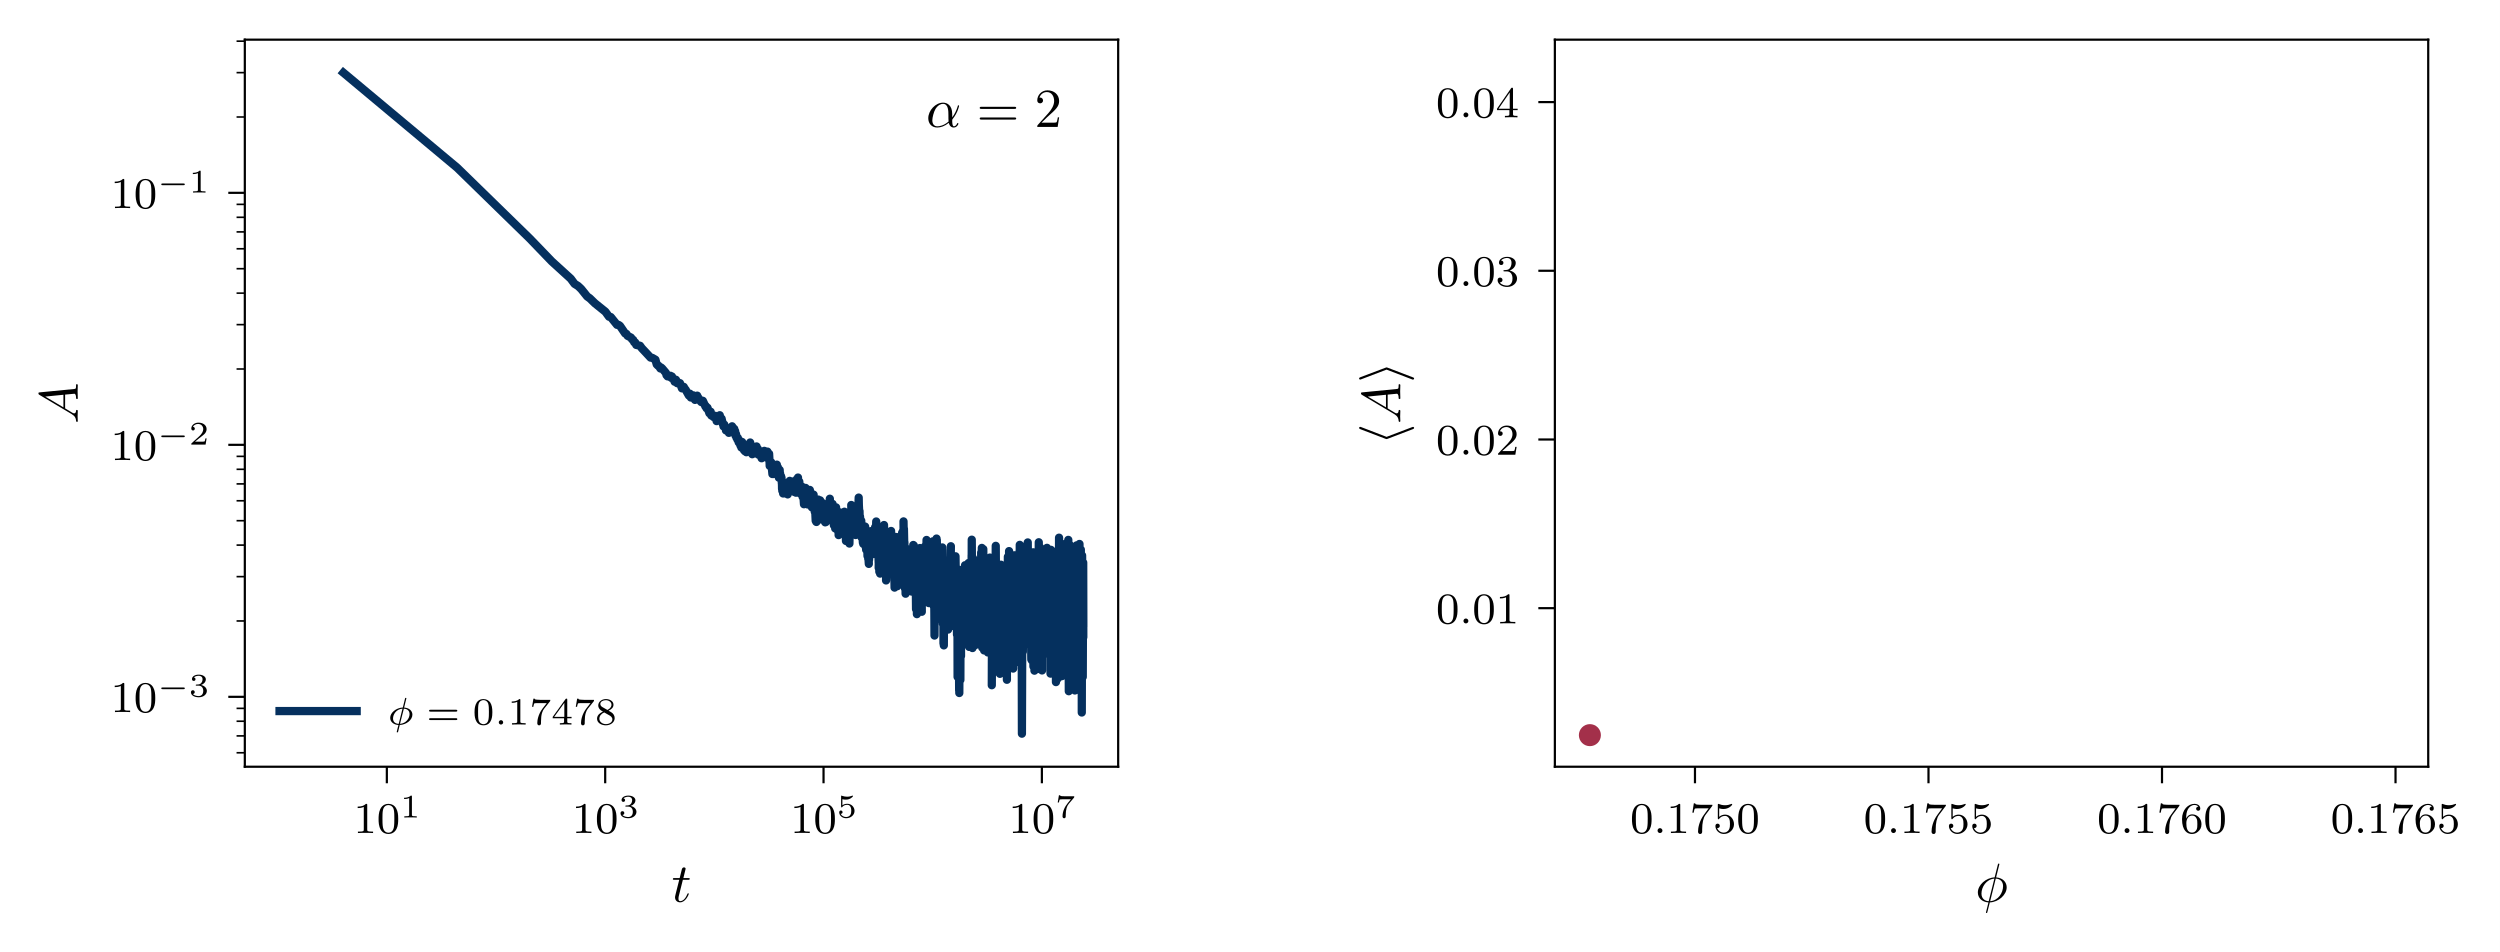 <?xml version="1.0" encoding="UTF-8" standalone="no"?>
<svg
   width="453.743pt"
   height="172.8pt"
   viewBox="0 0 453.743 172.8"
   version="1.2"
   id="svg155"
   sodipodi:docname="ExDecay_Sout_1.pdf"
   xmlns:inkscape="http://www.inkscape.org/namespaces/inkscape"
   xmlns:sodipodi="http://sodipodi.sourceforge.net/DTD/sodipodi-0.dtd"
   xmlns:xlink="http://www.w3.org/1999/xlink"
   xmlns="http://www.w3.org/2000/svg"
   xmlns:svg="http://www.w3.org/2000/svg">
  <rect x="0" y="0" width="453.743" height="172.8" fill="#808080" stroke="none"/>
  <sodipodi:namedview
     id="namedview155"
     pagecolor="#ffffff"
     bordercolor="#666666"
     borderopacity="1.0"
     inkscape:showpageshadow="2"
     inkscape:pageopacity="0.0"
     inkscape:pagecheckerboard="0"
     inkscape:deskcolor="#d1d1d1"
     inkscape:document-units="pt"
     showgrid="false">
    <inkscape:page
       x="0"
       y="0"
       width="453.743"
       height="172.8"
       id="page2"
       margin="0"
       bleed="0" />
  </sodipodi:namedview>
  <defs
     id="defs42">
    <g
       id="g41">
      <symbol
         overflow="visible"
         id="glyph0-0">
        <path
           style="stroke:none"
           d=""
           id="path1" />
      </symbol>
      <symbol
         overflow="visible"
         id="glyph0-1">
        <path
           style="stroke:none"
           d="m 2.5,-5.078 c 0,-0.219 -0.016,-0.219 -0.234,-0.219 -0.328,0.312 -0.75,0.5 -1.5,0.5 v 0.266 c 0.219,0 0.641,0 1.109,-0.203 v 4.078 c 0,0.297 -0.031,0.391 -0.781,0.391 H 0.812 V 0 c 0.328,-0.031 1.016,-0.031 1.375,-0.031 0.359,0 1.047,0 1.375,0.031 V -0.266 H 3.281 c -0.75,0 -0.781,-0.094 -0.781,-0.391 z m 0,0"
           id="path2" />
      </symbol>
      <symbol
         overflow="visible"
         id="glyph0-2">
        <path
           style="stroke:none"
           d="m 3.891,-2.547 c 0,-0.844 -0.078,-1.359 -0.344,-1.875 -0.344,-0.703 -1,-0.875 -1.438,-0.875 -1,0 -1.375,0.75 -1.484,0.969 -0.281,0.578 -0.297,1.375 -0.297,1.781 0,0.531 0.016,1.328 0.406,1.969 0.359,0.594 0.953,0.75 1.375,0.75 0.391,0 1.062,-0.125 1.469,-0.906 0.297,-0.578 0.312,-1.297 0.312,-1.812 z M 2.109,-0.062 C 1.844,-0.062 1.297,-0.188 1.125,-1.016 1.031,-1.469 1.031,-2.219 1.031,-2.641 1.031,-3.188 1.031,-3.75 1.125,-4.188 1.297,-5 1.906,-5.078 2.109,-5.078 c 0.266,0 0.828,0.141 0.984,0.859 0.094,0.438 0.094,1.047 0.094,1.578 0,0.469 0,1.188 -0.094,1.641 -0.172,0.828 -0.719,0.938 -0.984,0.938 z m 0,0"
           id="path3" />
      </symbol>
      <symbol
         overflow="visible"
         id="glyph0-3">
        <path
           style="stroke:none"
           d="M 4.031,-4.859 C 4.109,-4.938 4.109,-4.953 4.109,-5.125 H 2.078 C 1.875,-5.125 1.641,-5.141 1.438,-5.156 1.016,-5.188 1.016,-5.266 0.984,-5.391 h -0.25 l -0.266,1.688 h 0.25 C 0.734,-3.828 0.828,-4.375 0.938,-4.438 1.016,-4.484 1.625,-4.484 1.734,-4.484 h 1.688 L 2.609,-3.375 C 1.703,-2.172 1.5,-0.906 1.5,-0.281 c 0,0.078 0,0.453 0.375,0.453 0.375,0 0.375,-0.359 0.375,-0.453 V -0.672 C 2.25,-1.812 2.453,-2.75 2.844,-3.281 Z m 0,0"
           id="path4" />
      </symbol>
      <symbol
         overflow="visible"
         id="glyph0-4">
        <path
           style="stroke:none"
           d="m 1.109,-4.484 c 0.109,0.031 0.422,0.125 0.766,0.125 1,0 1.594,-0.703 1.594,-0.828 0,-0.094 -0.047,-0.109 -0.094,-0.109 -0.016,0 -0.031,0 -0.094,0.031 -0.312,0.125 -0.688,0.219 -1.109,0.219 -0.469,0 -0.859,-0.109 -1.109,-0.219 -0.078,-0.031 -0.094,-0.031 -0.109,-0.031 -0.094,0 -0.094,0.078 -0.094,0.234 v 2.328 c 0,0.141 0,0.234 0.125,0.234 0.062,0 0.078,-0.031 0.125,-0.094 C 1.203,-2.703 1.5,-3.109 2.188,-3.109 c 0.438,0 0.656,0.359 0.734,0.516 0.125,0.281 0.141,0.656 0.141,0.953 0,0.297 0,0.734 -0.219,1.078 -0.156,0.25 -0.484,0.484 -0.906,0.484 -0.516,0 -1.016,-0.312 -1.203,-0.844 C 0.75,-0.906 0.812,-0.906 0.812,-0.906 c 0.219,0 0.406,-0.141 0.406,-0.391 0,-0.297 -0.234,-0.406 -0.391,-0.406 -0.156,0 -0.406,0.078 -0.406,0.422 0,0.719 0.625,1.453 1.531,1.453 1,0 1.844,-0.781 1.844,-1.766 0,-0.922 -0.672,-1.75 -1.609,-1.75 -0.391,0 -0.766,0.125 -1.078,0.406 z m 0,0"
           id="path5" />
      </symbol>
      <symbol
         overflow="visible"
         id="glyph0-5">
        <path
           style="stroke:none"
           d="m 1.094,-2.641 c 0,-0.656 0.062,-1.234 0.344,-1.719 0.25,-0.406 0.656,-0.734 1.156,-0.734 0.156,0 0.516,0.031 0.703,0.297 C 2.938,-4.766 2.906,-4.5 2.906,-4.422 c 0,0.25 0.188,0.375 0.375,0.375 0.141,0 0.375,-0.078 0.375,-0.391 0,-0.469 -0.359,-0.859 -1.078,-0.859 -1.109,0 -2.234,1.047 -2.234,2.766 0,2.172 1.016,2.703 1.781,2.703 0.391,0 0.797,-0.109 1.156,-0.453 C 3.609,-0.594 3.875,-0.922 3.875,-1.625 c 0,-1.031 -0.797,-1.766 -1.672,-1.766 -0.578,0 -0.922,0.359 -1.109,0.75 z m 1.031,2.562 c -0.422,0 -0.688,-0.281 -0.797,-0.516 C 1.141,-0.953 1.125,-1.484 1.125,-1.797 c 0,-0.781 0.422,-1.375 1.047,-1.375 0.391,0 0.641,0.203 0.781,0.484 C 3.125,-2.391 3.125,-2.031 3.125,-1.625 c 0,0.406 0,0.75 -0.156,1.047 -0.219,0.359 -0.484,0.5 -0.844,0.5 z m 0,0"
           id="path6" />
      </symbol>
      <symbol
         overflow="visible"
         id="glyph0-6">
        <path
           style="stroke:none"
           d="m 2.25,-1.625 c 0.125,-0.125 0.453,-0.391 0.594,-0.5 0.484,-0.453 0.953,-0.891 0.953,-1.609 0,-0.953 -0.797,-1.562 -1.781,-1.562 -0.969,0 -1.594,0.719 -1.594,1.438 0,0.391 0.312,0.438 0.422,0.438 0.172,0 0.422,-0.109 0.422,-0.422 0,-0.406 -0.406,-0.406 -0.5,-0.406 C 1,-4.844 1.531,-5.031 1.922,-5.031 c 0.734,0 1.125,0.625 1.125,1.297 0,0.828 -0.578,1.438 -1.531,2.391 l -1,1.047 C 0.422,-0.219 0.422,-0.203 0.422,0 H 3.562 l 0.234,-1.422 h -0.25 C 3.531,-1.266 3.469,-0.875 3.375,-0.719 c -0.047,0.062 -0.656,0.062 -0.781,0.062 H 1.172 Z m 0,0"
           id="path7" />
      </symbol>
      <symbol
         overflow="visible"
         id="glyph0-7">
        <path
           style="stroke:none"
           d="m 2.016,-2.656 c 0.625,0 1.031,0.453 1.031,1.297 0,1 -0.562,1.281 -0.984,1.281 -0.438,0 -1.047,-0.156 -1.328,-0.578 0.297,0 0.5,-0.188 0.5,-0.438 0,-0.266 -0.188,-0.438 -0.453,-0.438 -0.203,0 -0.438,0.125 -0.438,0.453 0,0.75 0.812,1.25 1.734,1.25 C 3.125,0.172 3.875,-0.562 3.875,-1.359 3.875,-2.031 3.344,-2.625 2.531,-2.812 c 0.625,-0.219 1.109,-0.75 1.109,-1.391 0,-0.641 -0.719,-1.094 -1.547,-1.094 -0.859,0 -1.5,0.453 -1.5,1.062 0,0.297 0.188,0.422 0.406,0.422 0.25,0 0.406,-0.172 0.406,-0.406 0,-0.297 -0.266,-0.406 -0.438,-0.406 0.344,-0.438 0.953,-0.469 1.094,-0.469 0.203,0 0.812,0.062 0.812,0.891 0,0.547 -0.234,0.891 -0.344,1.016 -0.234,0.25 -0.422,0.266 -0.906,0.297 -0.156,0 -0.219,0.016 -0.219,0.125 0,0.109 0.078,0.109 0.219,0.109 z m 0,0"
           id="path8" />
      </symbol>
      <symbol
         overflow="visible"
         id="glyph0-8">
        <path
           style="stroke:none"
           d="m 3.141,-5.156 c 0,-0.156 0,-0.219 -0.172,-0.219 -0.094,0 -0.109,0 -0.188,0.109 L 0.234,-1.562 v 0.25 h 2.25 v 0.672 c 0,0.297 -0.016,0.375 -0.641,0.375 H 1.672 V 0 c 0.672,-0.031 0.688,-0.031 1.141,-0.031 0.453,0 0.469,0 1.141,0.031 V -0.266 H 3.781 c -0.625,0 -0.641,-0.078 -0.641,-0.375 V -1.312 h 0.844 v -0.25 h -0.844 z m -0.594,0.641 V -1.562 h -2.031 z m 0,0"
           id="path9" />
      </symbol>
      <symbol
         overflow="visible"
         id="glyph1-0">
        <path
           style="stroke:none"
           d=""
           id="path10" />
      </symbol>
      <symbol
         overflow="visible"
         id="glyph1-1">
        <path
           style="stroke:none"
           d="m 2.141,-3.797 c 0,-0.188 -0.016,-0.188 -0.203,-0.188 -0.391,0.391 -1,0.391 -1.219,0.391 v 0.234 c 0.156,0 0.562,0 0.922,-0.172 v 3.016 c 0,0.203 0,0.281 -0.625,0.281 h -0.25 V 0 c 0.328,-0.031 0.797,-0.031 1.125,-0.031 0.328,0 0.797,0 1.125,0.031 v -0.234 h -0.25 c -0.625,0 -0.625,-0.078 -0.625,-0.281 z m 0,0"
           id="path11" />
      </symbol>
      <symbol
         overflow="visible"
         id="glyph1-2">
        <path
           style="stroke:none"
           d="m 1.766,-1.984 c 0.5,0 0.844,0.344 0.844,0.953 0,0.656 -0.391,0.938 -0.828,0.938 C 1.609,-0.094 1,-0.125 0.734,-0.469 0.969,-0.5 1.062,-0.656 1.062,-0.812 c 0,-0.203 -0.141,-0.344 -0.344,-0.344 -0.156,0 -0.344,0.109 -0.344,0.359 0,0.594 0.656,0.922 1.422,0.922 0.891,0 1.469,-0.562 1.469,-1.156 0,-0.438 -0.328,-0.906 -1.047,-1.078 0.484,-0.156 0.859,-0.547 0.859,-1.031 0,-0.484 -0.562,-0.844 -1.281,-0.844 -0.703,0 -1.234,0.328 -1.234,0.812 0,0.266 0.203,0.328 0.328,0.328 0.156,0 0.312,-0.094 0.312,-0.312 0,-0.188 -0.125,-0.297 -0.297,-0.312 0.281,-0.312 0.828,-0.312 0.891,-0.312 0.297,0 0.688,0.141 0.688,0.641 0,0.328 -0.188,0.906 -0.797,0.938 -0.109,0 -0.266,0.016 -0.312,0.016 -0.062,0.016 -0.125,0.016 -0.125,0.109 0,0.094 0.062,0.094 0.156,0.094 z m 0,0"
           id="path12" />
      </symbol>
      <symbol
         overflow="visible"
         id="glyph1-3">
        <path
           style="stroke:none"
           d="M 1.016,-3.328 C 1.219,-3.266 1.422,-3.25 1.625,-3.25 c 0.141,0 0.469,0 0.844,-0.203 0.109,-0.062 0.469,-0.312 0.469,-0.438 0,-0.078 -0.047,-0.094 -0.078,-0.094 -0.016,0 -0.016,0 -0.094,0.031 C 2.562,-3.875 2.25,-3.781 1.859,-3.781 1.562,-3.781 1.25,-3.844 0.969,-3.938 0.922,-3.969 0.891,-3.984 0.875,-3.984 c -0.094,0 -0.094,0.078 -0.094,0.172 v 1.797 c 0,0.094 0,0.172 0.109,0.172 C 0.953,-1.844 0.969,-1.875 1,-1.922 1.156,-2.109 1.422,-2.312 1.891,-2.312 2.625,-2.312 2.625,-1.422 2.625,-1.234 2.625,-1 2.609,-0.656 2.406,-0.406 c -0.188,0.219 -0.469,0.312 -0.719,0.312 -0.406,0 -0.828,-0.219 -0.969,-0.578 0.297,0 0.328,-0.234 0.328,-0.297 0,-0.172 -0.125,-0.312 -0.312,-0.312 C 0.688,-1.281 0.438,-1.25 0.438,-0.953 0.438,-0.406 0.953,0.125 1.703,0.125 2.531,0.125 3.219,-0.453 3.219,-1.203 3.219,-1.891 2.672,-2.5 1.891,-2.5 c -0.375,0 -0.688,0.125 -0.875,0.281 z m 0,0"
           id="path13" />
      </symbol>
      <symbol
         overflow="visible"
         id="glyph1-4">
        <path
           style="stroke:none"
           d="m 3.422,-3.609 c 0.047,-0.062 0.047,-0.078 0.047,-0.25 H 1.922 c -0.234,0 -0.391,0 -0.625,-0.016 C 1.016,-3.891 0.938,-3.906 0.906,-4.047 H 0.688 l -0.219,1.312 H 0.688 c 0.031,-0.125 0.078,-0.484 0.172,-0.547 0.047,-0.031 0.562,-0.031 0.656,-0.031 h 1.344 c -0.062,0.078 -0.375,0.469 -0.531,0.641 C 1.75,-1.969 1.344,-1.125 1.344,-0.219 c 0,0.062 0,0.344 0.297,0.344 0.281,0 0.281,-0.281 0.281,-0.359 v -0.156 c 0,-1.156 0.25,-1.734 0.547,-2.094 z m 0,0"
           id="path14" />
      </symbol>
      <symbol
         overflow="visible"
         id="glyph1-5">
        <path
           style="stroke:none"
           d="M 3.219,-1.125 H 3 C 2.984,-1.031 2.922,-0.641 2.844,-0.578 2.797,-0.531 2.312,-0.531 2.219,-0.531 H 1.109 L 1.875,-1.156 C 2.078,-1.328 2.609,-1.703 2.797,-1.891 2.969,-2.062 3.219,-2.375 3.219,-2.797 c 0,-0.75 -0.672,-1.188 -1.484,-1.188 -0.766,0 -1.297,0.516 -1.297,1.078 0,0.297 0.25,0.344 0.312,0.344 0.156,0 0.328,-0.109 0.328,-0.328 C 1.078,-3.016 1,-3.219 0.734,-3.219 0.875,-3.516 1.234,-3.75 1.656,-3.75 c 0.625,0 0.953,0.469 0.953,0.953 0,0.422 -0.281,0.859 -0.688,1.25 L 0.5,-0.25 C 0.438,-0.188 0.438,-0.188 0.438,0 h 2.594 z m 0,0"
           id="path15" />
      </symbol>
      <symbol
         overflow="visible"
         id="glyph2-0">
        <path
           style="stroke:none"
           d=""
           id="path16" />
      </symbol>
      <symbol
         overflow="visible"
         id="glyph2-1">
        <path
           style="stroke:none"
           d="m 2.047,-3.984 h 0.938 c 0.203,0 0.312,0 0.312,-0.203 0,-0.109 -0.109,-0.109 -0.281,-0.109 h -0.875 C 2.5,-5.719 2.547,-5.906 2.547,-5.969 c 0,-0.172 -0.125,-0.266 -0.297,-0.266 -0.031,0 -0.312,0 -0.391,0.359 L 1.469,-4.297 h -0.938 c -0.203,0 -0.297,0 -0.297,0.188 0,0.125 0.078,0.125 0.281,0.125 h 0.875 C 0.672,-1.156 0.625,-0.984 0.625,-0.812 0.625,-0.266 1,0.109 1.547,0.109 2.562,0.109 3.125,-1.344 3.125,-1.422 3.125,-1.531 3.047,-1.531 3.016,-1.531 2.922,-1.531 2.906,-1.5 2.859,-1.391 2.438,-0.344 1.906,-0.109 1.562,-0.109 c -0.203,0 -0.312,-0.125 -0.312,-0.453 0,-0.25 0.031,-0.312 0.062,-0.484 z m 0,0"
           id="path17" />
      </symbol>
      <symbol
         overflow="visible"
         id="glyph2-2">
        <path
           style="stroke:none"
           d="m 4.75,-2.359 c 0,-1.562 -0.922,-2.047 -1.656,-2.047 -1.375,0 -2.688,1.422 -2.688,2.828 0,0.938 0.594,1.688 1.625,1.688 0.625,0 1.344,-0.234 2.094,-0.844 0.125,0.531 0.453,0.844 0.906,0.844 0.531,0 0.844,-0.547 0.844,-0.703 0,-0.078 -0.062,-0.109 -0.125,-0.109 -0.062,0 -0.094,0.031 -0.125,0.109 -0.188,0.484 -0.547,0.484 -0.562,0.484 -0.312,0 -0.312,-0.781 -0.312,-1.016 0,-0.203 0,-0.234 0.109,-0.344 C 5.797,-2.656 6,-3.812 6,-3.812 6,-3.844 5.984,-3.922 5.875,-3.922 c -0.094,0 -0.094,0.031 -0.141,0.219 -0.188,0.625 -0.516,1.375 -0.984,1.969 z m -0.656,1.375 c -0.891,0.766 -1.656,0.875 -2.047,0.875 -0.594,0 -0.906,-0.453 -0.906,-1.094 0,-0.484 0.266,-1.562 0.578,-2.062 C 2.188,-4 2.734,-4.188 3.078,-4.188 c 0.984,0 0.984,1.312 0.984,2.078 0,0.375 0,0.953 0.031,1.125 z m 0,0"
           id="path18" />
      </symbol>
      <symbol
         overflow="visible"
         id="glyph2-3">
        <path
           style="stroke:none"
           d="m 4.359,-6.672 c 0,-0.031 0.031,-0.141 0.031,-0.141 0,-0.016 0,-0.109 -0.125,-0.109 -0.094,0 -0.109,0.031 -0.156,0.203 L 3.531,-4.422 c -1.578,0.062 -3.047,1.375 -3.047,2.734 0,0.953 0.703,1.734 1.922,1.812 C 2.328,0.422 2.25,0.75 2.172,1.062 c -0.125,0.469 -0.219,0.844 -0.219,0.875 0,0.094 0.078,0.109 0.125,0.109 C 2.125,2.047 2.141,2.031 2.172,2 2.188,1.984 2.25,1.75 2.281,1.609 L 2.656,0.125 c 1.609,-0.062 3.062,-1.406 3.062,-2.734 0,-0.797 -0.531,-1.703 -1.922,-1.812 z m -1.906,6.578 c -0.594,-0.031 -1.312,-0.391 -1.312,-1.375 0,-1.203 0.859,-2.594 2.344,-2.734 z m 1.281,-4.109 c 0.766,0.047 1.328,0.5 1.328,1.375 0,1.188 -0.859,2.609 -2.344,2.734 z m 0,0"
           id="path19" />
      </symbol>
      <symbol
         overflow="visible"
         id="glyph3-0">
        <path
           style="stroke:none"
           d=""
           id="path20" />
      </symbol>
      <symbol
         overflow="visible"
         id="glyph3-1">
        <path
           style="stroke:none"
           d="m 4.766,-1.344 c 0.094,0 0.25,0 0.25,-0.156 0,-0.156 -0.156,-0.156 -0.25,-0.156 H 1 c -0.109,0 -0.25,0 -0.25,0.156 0,0.156 0.141,0.156 0.25,0.156 z m 0,0"
           id="path21" />
      </symbol>
      <symbol
         overflow="visible"
         id="glyph4-0">
        <path
           style="stroke:none"
           d=""
           id="path22" />
      </symbol>
      <symbol
         overflow="visible"
         id="glyph4-1">
        <path
           style="stroke:none"
           d="M -1.141,-1.781 C -0.484,-1.391 -0.344,-1 -0.312,-0.562 c 0.016,0.125 0.016,0.219 0.203,0.219 C -0.047,-0.344 0,-0.406 0,-0.484 0,-0.75 -0.031,-1.062 -0.031,-1.328 c 0,-0.344 0.031,-0.688 0.031,-1 0,-0.062 0,-0.188 -0.188,-0.188 -0.109,0 -0.125,0.078 -0.125,0.156 -0.016,0.219 -0.094,0.469 -0.344,0.469 -0.125,0 -0.234,-0.062 -0.375,-0.141 l -1.266,-0.766 v -2.5 c 0.203,-0.016 1.562,-0.156 1.656,-0.156 0.297,0 0.328,0.516 0.328,0.719 0,0.141 0,0.234 0.203,0.234 C 0,-4.5 0,-4.609 0,-4.641 0,-5.047 -0.031,-5.469 -0.031,-5.875 -0.031,-6.125 0,-6.766 0,-7.016 0,-7.062 0,-7.188 -0.203,-7.188 c -0.109,0 -0.109,0.094 -0.109,0.234 0,0.609 -0.062,0.609 -0.359,0.641 l -6.219,0.609 c -0.203,0.016 -0.25,0.016 -0.25,0.188 0,0.156 0.078,0.203 0.172,0.266 z M -2.609,-2.984 -5.906,-4.938 -2.609,-5.266 Z m 0,0"
           id="path23" />
      </symbol>
      <symbol
         overflow="visible"
         id="glyph5-0">
        <path
           style="stroke:none"
           d=""
           id="path24" />
      </symbol>
      <symbol
         overflow="visible"
         id="glyph5-1">
        <path
           style="stroke:none"
           d="m 6.844,-3.266 c 0.156,0 0.344,0 0.344,-0.188 C 7.188,-3.656 7,-3.656 6.859,-3.656 h -5.969 c -0.141,0 -0.328,0 -0.328,0.203 0,0.188 0.188,0.188 0.328,0.188 z m 0.016,1.938 c 0.141,0 0.328,0 0.328,-0.203 0,-0.188 -0.188,-0.188 -0.344,-0.188 H 0.891 c -0.141,0 -0.328,0 -0.328,0.188 0,0.203 0.188,0.203 0.328,0.203 z m 0,0"
           id="path25" />
      </symbol>
      <symbol
         overflow="visible"
         id="glyph5-2">
        <path
           style="stroke:none"
           d="m 1.266,-0.766 1.062,-1.031 c 1.547,-1.375 2.141,-1.906 2.141,-2.906 0,-1.141 -0.891,-1.938 -2.109,-1.938 -1.125,0 -1.859,0.922 -1.859,1.812 0,0.547 0.5,0.547 0.531,0.547 0.172,0 0.516,-0.109 0.516,-0.531 0,-0.25 -0.188,-0.516 -0.531,-0.516 -0.078,0 -0.094,0 -0.125,0.016 0.219,-0.656 0.766,-1.016 1.344,-1.016 0.906,0 1.328,0.812 1.328,1.625 C 3.562,-3.906 3.078,-3.125 2.516,-2.5 l -1.906,2.125 C 0.5,-0.266 0.5,-0.234 0.5,0 H 4.203 L 4.469,-1.734 H 4.234 C 4.172,-1.438 4.109,-1 4,-0.844 3.938,-0.766 3.281,-0.766 3.062,-0.766 Z m 0,0"
           id="path26" />
      </symbol>
      <symbol
         overflow="visible"
         id="glyph6-0">
        <path
           style="stroke:none"
           d=""
           id="path27" />
      </symbol>
      <symbol
         overflow="visible"
         id="glyph6-1">
        <path
           style="stroke:none"
           d="m 3.422,-4.75 c 0,-0.094 -0.078,-0.094 -0.109,-0.094 -0.109,0 -0.109,0.047 -0.141,0.156 L 2.781,-3.094 c -1.234,0.062 -2.297,0.953 -2.297,1.875 0,0.797 0.719,1.266 1.5,1.297 C 1.922,0.297 1.875,0.516 1.812,0.734 1.734,1.062 1.672,1.312 1.672,1.344 c 0,0.078 0.094,0.078 0.109,0.078 0.109,0 0.109,-0.016 0.156,-0.172 L 2.219,0.078 c 1.203,-0.047 2.297,-0.922 2.297,-1.875 0,-0.719 -0.641,-1.25 -1.5,-1.281 z M 2.031,-0.125 C 1.484,-0.141 1,-0.438 1,-1.094 1,-1.797 1.531,-2.781 2.719,-2.891 Z m 0.938,-2.766 C 3.5,-2.859 4,-2.578 4,-1.906 c 0,0.75 -0.594,1.688 -1.734,1.781 z m 0,0"
           id="path28" />
      </symbol>
      <symbol
         overflow="visible"
         id="glyph6-2">
        <path
           style="stroke:none"
           d="m 1.578,-0.391 c 0,-0.25 -0.203,-0.406 -0.391,-0.406 -0.234,0 -0.406,0.188 -0.406,0.391 0,0.25 0.203,0.406 0.391,0.406 0.234,0 0.406,-0.188 0.406,-0.391 z m 0,0"
           id="path29" />
      </symbol>
      <symbol
         overflow="visible"
         id="glyph7-0">
        <path
           style="stroke:none"
           d=""
           id="path30" />
      </symbol>
      <symbol
         overflow="visible"
         id="glyph7-1">
        <path
           style="stroke:none"
           d="m 5.359,-2.344 c 0.094,0 0.25,0 0.25,-0.172 0,-0.172 -0.156,-0.172 -0.25,-0.172 H 0.75 c -0.094,0 -0.266,0 -0.266,0.172 0,0.172 0.156,0.172 0.266,0.172 z m 0,1.531 c 0.094,0 0.25,0 0.25,-0.156 0,-0.188 -0.156,-0.188 -0.25,-0.188 H 0.75 c -0.109,0 -0.266,0 -0.266,0.188 0,0.156 0.172,0.156 0.266,0.156 z m 0,0"
           id="path31" />
      </symbol>
      <symbol
         overflow="visible"
         id="glyph7-2">
        <path
           style="stroke:none"
           d="M 3.594,-2.219 C 3.594,-2.984 3.5,-3.547 3.188,-4.031 2.969,-4.344 2.531,-4.625 1.984,-4.625 c -1.625,0 -1.625,1.906 -1.625,2.406 0,0.5 0,2.359 1.625,2.359 1.609,0 1.609,-1.859 1.609,-2.359 z M 1.984,-0.062 c -0.328,0 -0.75,-0.188 -0.891,-0.75 C 1,-1.219 1,-1.797 1,-2.312 1,-2.828 1,-3.359 1.094,-3.734 1.25,-4.281 1.688,-4.438 1.984,-4.438 c 0.375,0 0.734,0.234 0.859,0.641 0.109,0.375 0.125,0.875 0.125,1.484 0,0.516 0,1.031 -0.094,1.469 -0.141,0.641 -0.609,0.781 -0.891,0.781 z m 0,0"
           id="path32" />
      </symbol>
      <symbol
         overflow="visible"
         id="glyph7-3">
        <path
           style="stroke:none"
           d="m 2.328,-4.438 c 0,-0.188 0,-0.188 -0.203,-0.188 -0.453,0.438 -1.078,0.438 -1.359,0.438 v 0.25 c 0.156,0 0.625,0 1,-0.188 v 3.547 c 0,0.234 0,0.328 -0.688,0.328 H 0.812 V 0 c 0.125,0 0.984,-0.031 1.234,-0.031 0.219,0 1.094,0.031 1.25,0.031 V -0.25 H 3.031 c -0.703,0 -0.703,-0.094 -0.703,-0.328 z m 0,0"
           id="path33" />
      </symbol>
      <symbol
         overflow="visible"
         id="glyph7-4">
        <path
           style="stroke:none"
           d="m 3.734,-4.203 c 0.062,-0.094 0.062,-0.109 0.062,-0.281 H 1.969 C 1.688,-4.484 1.609,-4.5 1.359,-4.516 1,-4.547 0.984,-4.594 0.969,-4.703 H 0.734 l -0.25,1.484 H 0.719 c 0.016,-0.109 0.094,-0.562 0.203,-0.641 0.047,-0.031 0.625,-0.031 0.719,-0.031 H 3.156 c -0.219,0.281 -0.578,0.719 -0.719,0.922 -0.906,1.188 -1,2.297 -1,2.703 0,0.078 0,0.406 0.328,0.406 0.344,0 0.344,-0.312 0.344,-0.406 v -0.281 c 0,-1.344 0.281,-1.969 0.578,-2.344 z m 0,0"
           id="path34" />
      </symbol>
      <symbol
         overflow="visible"
         id="glyph7-5">
        <path
           style="stroke:none"
           d="m 3.688,-1.141 v -0.25 H 2.906 V -4.5 c 0,-0.141 0,-0.203 -0.141,-0.203 -0.094,0 -0.125,0 -0.188,0.109 l -2.312,3.203 v 0.25 h 2.062 v 0.562 c 0,0.25 0,0.328 -0.578,0.328 H 1.562 V 0 C 1.922,-0.016 2.359,-0.031 2.609,-0.031 2.875,-0.031 3.312,-0.016 3.672,0 v -0.25 h -0.188 C 2.906,-0.25 2.906,-0.328 2.906,-0.578 v -0.562 z M 2.375,-3.938 v 2.547 H 0.531 Z m 0,0"
           id="path35" />
      </symbol>
      <symbol
         overflow="visible"
         id="glyph7-6">
        <path
           style="stroke:none"
           d="m 2.469,-2.516 c 0.547,-0.266 0.891,-0.594 0.891,-1.078 0,-0.672 -0.703,-1.031 -1.375,-1.031 -0.766,0 -1.391,0.5 -1.391,1.156 0,0.328 0.156,0.562 0.281,0.703 0.125,0.156 0.172,0.188 0.578,0.422 C 1.062,-2.172 0.375,-1.797 0.375,-1.062 c 0,0.766 0.797,1.203 1.594,1.203 0.891,0 1.609,-0.562 1.609,-1.312 0,-0.469 -0.266,-0.859 -0.672,-1.094 -0.094,-0.062 -0.328,-0.188 -0.438,-0.25 z m -1.125,-0.656 c -0.188,-0.109 -0.375,-0.297 -0.375,-0.562 0,-0.438 0.5,-0.688 1,-0.688 0.547,0 1.031,0.344 1.031,0.828 0,0.625 -0.734,0.938 -0.734,0.938 -0.016,0 -0.031,0 -0.078,-0.031 z m 0.328,0.969 0.969,0.547 c 0.172,0.109 0.516,0.312 0.516,0.719 0,0.531 -0.578,0.859 -1.172,0.859 -0.641,0 -1.188,-0.422 -1.188,-0.984 0,-0.516 0.375,-0.922 0.875,-1.141 z m 0,0"
           id="path36" />
      </symbol>
      <symbol
         overflow="visible"
         id="glyph8-0">
        <path
           style="stroke:none"
           d=""
           id="path37" />
      </symbol>
      <symbol
         overflow="visible"
         id="glyph8-1">
        <path
           style="stroke:none"
           d="m 1.625,-0.438 c 0,-0.266 -0.234,-0.453 -0.453,-0.453 -0.25,0 -0.438,0.219 -0.438,0.438 C 0.734,-0.172 0.953,0 1.172,0 1.422,0 1.625,-0.203 1.625,-0.438 Z m 0,0"
           id="path38" />
      </symbol>
      <symbol
         overflow="visible"
         id="glyph9-0">
        <path
           style="stroke:none"
           d=""
           id="path39" />
      </symbol>
      <symbol
         overflow="visible"
         id="glyph9-1">
        <path
           style="stroke:none"
           d="M -7.094,-3.266 C -7.203,-3.312 -7.234,-3.312 -7.281,-3.312 c -0.109,0 -0.203,0.078 -0.203,0.188 0,0.094 0.062,0.172 0.234,0.234 l 4.578,1.75 c 0.062,0.016 0.125,0.047 0.172,0.047 0.031,0 0.062,0 0.172,-0.047 L 2.25,-2.891 C 2.359,-2.938 2.5,-2.984 2.5,-3.125 c 0,-0.109 -0.094,-0.188 -0.203,-0.188 -0.031,0 -0.047,0 -0.156,0.047 L -2.5,-1.5 Z m 0,0"
           id="path40" />
      </symbol>
      <symbol
         overflow="visible"
         id="glyph9-2">
        <path
           style="stroke:none"
           d="M -2.328,-2.719 C -2.438,-2.766 -2.469,-2.766 -2.5,-2.766 c -0.016,0 -0.047,0 -0.156,0.047 L -7.25,-0.984 c -0.172,0.062 -0.234,0.125 -0.234,0.234 0,0.109 0.094,0.203 0.203,0.203 0.031,0 0.047,0 0.156,-0.047 L -2.5,-2.359 2.109,-0.594 C 2.219,-0.547 2.25,-0.547 2.297,-0.547 2.406,-0.547 2.5,-0.641 2.5,-0.75 2.5,-0.875 2.391,-0.922 2.297,-0.953 Z m 0,0"
           id="path41" />
      </symbol>
    </g>
    <clipPath
       id="clip1">
      <path
         d="M 0,0 H 453.742 V 172.801 H 0 Z m 0,0"
         id="path42" />
    </clipPath>
  </defs>
  <g
     id="surface22444">
    <g
       clip-path="url(#clip1)"
       clip-rule="nonzero"
       id="g43">
      <path
         style="fill:#ffffff;fill-opacity:1;fill-rule:nonzero;stroke:none"
         d="M 0,172.801 H 453.742 V 0 H 0 Z m 0,0"
         id="path43" />
    </g>
    <path
       style="fill:#ffffff;fill-opacity:1;fill-rule:nonzero;stroke:none"
       d="M 44.434,139.16 H 202.945 V 7.199 H 44.434 Z m 0,0"
       id="path44" />
    <path
       style="fill:none;stroke:#000000;stroke-width:0.4;stroke-linecap:butt;stroke-linejoin:round;stroke-miterlimit:10;stroke-opacity:1"
       d="m 70.211,33.64 v -3"
       transform="matrix(1,0,0,-1,0,172.8)"
       id="path45" />
    <g
       style="fill:#000000;fill-opacity:1"
       id="g46">
      <use
         xlink:href="#glyph0-1"
         x="64.151"
         y="151.195"
         id="use45" />
      <use
         xlink:href="#glyph0-2"
         x="68.383"
         y="151.195"
         id="use46" />
    </g>
    <g
       style="fill:#000000;fill-opacity:1"
       id="g47">
      <use
         xlink:href="#glyph1-1"
         x="72.62"
         y="148.382"
         id="use47" />
    </g>
    <path
       style="fill:none;stroke:#000000;stroke-width:0.4;stroke-linecap:butt;stroke-linejoin:round;stroke-miterlimit:10;stroke-opacity:1"
       d="m 109.84,33.64 v -3"
       transform="matrix(1,0,0,-1,0,172.8)"
       id="path47" />
    <g
       style="fill:#000000;fill-opacity:1"
       id="g49">
      <use
         xlink:href="#glyph0-1"
         x="103.779"
         y="151.195"
         id="use48" />
      <use
         xlink:href="#glyph0-2"
         x="108.011"
         y="151.195"
         id="use49" />
    </g>
    <g
       style="fill:#000000;fill-opacity:1"
       id="g50">
      <use
         xlink:href="#glyph1-2"
         x="112.248"
         y="148.382"
         id="use50" />
    </g>
    <path
       style="fill:none;stroke:#000000;stroke-width:0.4;stroke-linecap:butt;stroke-linejoin:round;stroke-miterlimit:10;stroke-opacity:1"
       d="m 149.469,33.64 v -3"
       transform="matrix(1,0,0,-1,0,172.8)"
       id="path50" />
    <g
       style="fill:#000000;fill-opacity:1"
       id="g52">
      <use
         xlink:href="#glyph0-1"
         x="143.408"
         y="151.195"
         id="use51" />
      <use
         xlink:href="#glyph0-2"
         x="147.64"
         y="151.195"
         id="use52" />
    </g>
    <g
       style="fill:#000000;fill-opacity:1"
       id="g53">
      <use
         xlink:href="#glyph1-3"
         x="151.876"
         y="148.382"
         id="use53" />
    </g>
    <path
       style="fill:none;stroke:#000000;stroke-width:0.4;stroke-linecap:butt;stroke-linejoin:round;stroke-miterlimit:10;stroke-opacity:1"
       d="m 189.098,33.64 v -3"
       transform="matrix(1,0,0,-1,0,172.8)"
       id="path53" />
    <g
       style="fill:#000000;fill-opacity:1"
       id="g55">
      <use
         xlink:href="#glyph0-1"
         x="183.036"
         y="151.195"
         id="use54" />
      <use
         xlink:href="#glyph0-2"
         x="187.268"
         y="151.195"
         id="use55" />
    </g>
    <g
       style="fill:#000000;fill-opacity:1"
       id="g56">
      <use
         xlink:href="#glyph1-4"
         x="191.504"
         y="148.382"
         id="use56" />
    </g>
    <g
       style="fill:#000000;fill-opacity:1"
       id="g57">
      <use
         xlink:href="#glyph2-1"
         x="121.891"
         y="163.663"
         id="use57" />
    </g>
    <path
       style="fill:none;stroke:#000000;stroke-width:0.4;stroke-linecap:butt;stroke-linejoin:round;stroke-miterlimit:10;stroke-opacity:1"
       d="m 44.434,46.323 h -3"
       transform="matrix(1,0,0,-1,0,172.8)"
       id="path57" />
    <g
       style="fill:#000000;fill-opacity:1"
       id="g59">
      <use
         xlink:href="#glyph0-1"
         x="20.056"
         y="129.242"
         id="use58" />
      <use
         xlink:href="#glyph0-2"
         x="24.288"
         y="129.242"
         id="use59" />
    </g>
    <g
       style="fill:#000000;fill-opacity:1"
       id="g60">
      <use
         xlink:href="#glyph3-1"
         x="28.524"
         y="126.429"
         id="use60" />
    </g>
    <g
       style="fill:#000000;fill-opacity:1"
       id="g61">
      <use
         xlink:href="#glyph1-2"
         x="34.28"
         y="126.429"
         id="use61" />
    </g>
    <path
       style="fill:none;stroke:#000000;stroke-width:0.4;stroke-linecap:butt;stroke-linejoin:round;stroke-miterlimit:10;stroke-opacity:1"
       d="m 44.434,92.062 h -3"
       transform="matrix(1,0,0,-1,0,172.8)"
       id="path61" />
    <g
       style="fill:#000000;fill-opacity:1"
       id="g63">
      <use
         xlink:href="#glyph0-1"
         x="20.056"
         y="83.506"
         id="use62" />
      <use
         xlink:href="#glyph0-2"
         x="24.288"
         y="83.506"
         id="use63" />
    </g>
    <g
       style="fill:#000000;fill-opacity:1"
       id="g64">
      <use
         xlink:href="#glyph3-1"
         x="28.524"
         y="80.693"
         id="use64" />
    </g>
    <g
       style="fill:#000000;fill-opacity:1"
       id="g65">
      <use
         xlink:href="#glyph1-5"
         x="34.28"
         y="80.693"
         id="use65" />
    </g>
    <path
       style="fill:none;stroke:#000000;stroke-width:0.4;stroke-linecap:butt;stroke-linejoin:round;stroke-miterlimit:10;stroke-opacity:1"
       d="m 44.434,137.796 h -3"
       transform="matrix(1,0,0,-1,0,172.8)"
       id="path65" />
    <g
       style="fill:#000000;fill-opacity:1"
       id="g67">
      <use
         xlink:href="#glyph0-1"
         x="20.056"
         y="37.77"
         id="use66" />
      <use
         xlink:href="#glyph0-2"
         x="24.288"
         y="37.77"
         id="use67" />
    </g>
    <g
       style="fill:#000000;fill-opacity:1"
       id="g68">
      <use
         xlink:href="#glyph3-1"
         x="28.524"
         y="34.957"
         id="use68" />
    </g>
    <g
       style="fill:#000000;fill-opacity:1"
       id="g69">
      <use
         xlink:href="#glyph1-1"
         x="34.28"
         y="34.957"
         id="use69" />
    </g>
    <path
       style="fill:none;stroke:#000000;stroke-width:0.3;stroke-linecap:butt;stroke-linejoin:round;stroke-miterlimit:10;stroke-opacity:1"
       d="m 44.434,36.179 h -1.5"
       transform="matrix(1,0,0,-1,0,172.8)"
       id="path69" />
    <path
       style="fill:none;stroke:#000000;stroke-width:0.3;stroke-linecap:butt;stroke-linejoin:round;stroke-miterlimit:10;stroke-opacity:1"
       d="m 44.434,39.241 h -1.5"
       transform="matrix(1,0,0,-1,0,172.8)"
       id="path70" />
    <path
       style="fill:none;stroke:#000000;stroke-width:0.3;stroke-linecap:butt;stroke-linejoin:round;stroke-miterlimit:10;stroke-opacity:1"
       d="m 44.434,41.894 h -1.5"
       transform="matrix(1,0,0,-1,0,172.8)"
       id="path71" />
    <path
       style="fill:none;stroke:#000000;stroke-width:0.3;stroke-linecap:butt;stroke-linejoin:round;stroke-miterlimit:10;stroke-opacity:1"
       d="m 44.434,44.234 h -1.5"
       transform="matrix(1,0,0,-1,0,172.8)"
       id="path72" />
    <path
       style="fill:none;stroke:#000000;stroke-width:0.3;stroke-linecap:butt;stroke-linejoin:round;stroke-miterlimit:10;stroke-opacity:1"
       d="m 44.434,60.093 h -1.5"
       transform="matrix(1,0,0,-1,0,172.8)"
       id="path73" />
    <path
       style="fill:none;stroke:#000000;stroke-width:0.3;stroke-linecap:butt;stroke-linejoin:round;stroke-miterlimit:10;stroke-opacity:1"
       d="m 44.434,68.148 h -1.5"
       transform="matrix(1,0,0,-1,0,172.8)"
       id="path74" />
    <path
       style="fill:none;stroke:#000000;stroke-width:0.3;stroke-linecap:butt;stroke-linejoin:round;stroke-miterlimit:10;stroke-opacity:1"
       d="m 44.434,73.862 h -1.5"
       transform="matrix(1,0,0,-1,0,172.8)"
       id="path75" />
    <path
       style="fill:none;stroke:#000000;stroke-width:0.3;stroke-linecap:butt;stroke-linejoin:round;stroke-miterlimit:10;stroke-opacity:1"
       d="m 44.434,78.292 h -1.5"
       transform="matrix(1,0,0,-1,0,172.8)"
       id="path76" />
    <path
       style="fill:none;stroke:#000000;stroke-width:0.3;stroke-linecap:butt;stroke-linejoin:round;stroke-miterlimit:10;stroke-opacity:1"
       d="m 44.434,81.913 h -1.5"
       transform="matrix(1,0,0,-1,0,172.8)"
       id="path77" />
    <path
       style="fill:none;stroke:#000000;stroke-width:0.3;stroke-linecap:butt;stroke-linejoin:round;stroke-miterlimit:10;stroke-opacity:1"
       d="m 44.434,84.976 h -1.5"
       transform="matrix(1,0,0,-1,0,172.8)"
       id="path78" />
    <path
       style="fill:none;stroke:#000000;stroke-width:0.3;stroke-linecap:butt;stroke-linejoin:round;stroke-miterlimit:10;stroke-opacity:1"
       d="m 44.434,87.628 h -1.5"
       transform="matrix(1,0,0,-1,0,172.8)"
       id="path79" />
    <path
       style="fill:none;stroke:#000000;stroke-width:0.3;stroke-linecap:butt;stroke-linejoin:round;stroke-miterlimit:10;stroke-opacity:1"
       d="m 44.434,89.968 h -1.5"
       transform="matrix(1,0,0,-1,0,172.8)"
       id="path80" />
    <path
       style="fill:none;stroke:#000000;stroke-width:0.3;stroke-linecap:butt;stroke-linejoin:round;stroke-miterlimit:10;stroke-opacity:1"
       d="m 44.434,105.827 h -1.5"
       transform="matrix(1,0,0,-1,0,172.8)"
       id="path81" />
    <path
       style="fill:none;stroke:#000000;stroke-width:0.3;stroke-linecap:butt;stroke-linejoin:round;stroke-miterlimit:10;stroke-opacity:1"
       d="m 44.434,113.882 h -1.5"
       transform="matrix(1,0,0,-1,0,172.8)"
       id="path82" />
    <path
       style="fill:none;stroke:#000000;stroke-width:0.3;stroke-linecap:butt;stroke-linejoin:round;stroke-miterlimit:10;stroke-opacity:1"
       d="m 44.434,119.597 h -1.5"
       transform="matrix(1,0,0,-1,0,172.8)"
       id="path83" />
    <path
       style="fill:none;stroke:#000000;stroke-width:0.3;stroke-linecap:butt;stroke-linejoin:round;stroke-miterlimit:10;stroke-opacity:1"
       d="m 44.434,124.03 h -1.5"
       transform="matrix(1,0,0,-1,0,172.8)"
       id="path84" />
    <path
       style="fill:none;stroke:#000000;stroke-width:0.3;stroke-linecap:butt;stroke-linejoin:round;stroke-miterlimit:10;stroke-opacity:1"
       d="m 44.434,127.652 h -1.5"
       transform="matrix(1,0,0,-1,0,172.8)"
       id="path85" />
    <path
       style="fill:none;stroke:#000000;stroke-width:0.3;stroke-linecap:butt;stroke-linejoin:round;stroke-miterlimit:10;stroke-opacity:1"
       d="m 44.434,130.714 h -1.5"
       transform="matrix(1,0,0,-1,0,172.8)"
       id="path86" />
    <path
       style="fill:none;stroke:#000000;stroke-width:0.3;stroke-linecap:butt;stroke-linejoin:round;stroke-miterlimit:10;stroke-opacity:1"
       d="m 44.434,133.366 h -1.5"
       transform="matrix(1,0,0,-1,0,172.8)"
       id="path87" />
    <path
       style="fill:none;stroke:#000000;stroke-width:0.3;stroke-linecap:butt;stroke-linejoin:round;stroke-miterlimit:10;stroke-opacity:1"
       d="m 44.434,135.706 h -1.5"
       transform="matrix(1,0,0,-1,0,172.8)"
       id="path88" />
    <path
       style="fill:none;stroke:#000000;stroke-width:0.3;stroke-linecap:butt;stroke-linejoin:round;stroke-miterlimit:10;stroke-opacity:1"
       d="m 44.434,151.566 h -1.5"
       transform="matrix(1,0,0,-1,0,172.8)"
       id="path89" />
    <path
       style="fill:none;stroke:#000000;stroke-width:0.3;stroke-linecap:butt;stroke-linejoin:round;stroke-miterlimit:10;stroke-opacity:1"
       d="m 44.434,159.62 h -1.5"
       transform="matrix(1,0,0,-1,0,172.8)"
       id="path90" />
    <path
       style="fill:none;stroke:#000000;stroke-width:0.3;stroke-linecap:butt;stroke-linejoin:round;stroke-miterlimit:10;stroke-opacity:1"
       d="m 44.434,165.331 h -1.5"
       transform="matrix(1,0,0,-1,0,172.8)"
       id="path91" />
    <g
       style="fill:#000000;fill-opacity:1"
       id="g91">
      <use
         xlink:href="#glyph4-1"
         x="14.118"
         y="76.916"
         id="use91" />
    </g>
    <path
       style="fill:none;stroke:#05305e;stroke-width:1.5;stroke-linecap:square;stroke-linejoin:round;stroke-miterlimit:10;stroke-opacity:1"
       d="m 62.328,159.601 20.633,-17.23 13.199,-12.875 3.98,-4.133 3.453,-3.145 0.684,-0.93 0.633,-0.391 0.59,-0.566 1.07,-1.332 0.492,-0.355 0.898,-0.875 1.914,-1.543 0.66,-0.906 0.312,-0.059 1.145,-1.418 h 0.262 l 0.258,-0.168 0.953,-1.398 0.223,-0.07 0.219,-0.359 0.621,-0.32 0.195,-0.316 0.195,-0.098 0.188,-0.43 0.184,-0.043 0.184,-0.441 0.688,-0.152 0.324,-0.449 0.758,-0.805 0.832,-0.898 0.262,-0.023 0.617,-0.355 0.238,-0.855 0.227,-0.227 0.113,-0.016 0.328,-0.5 0.105,0.191 0.211,-0.184 0.695,-0.82 0.098,-0.398 0.094,0.062 0.09,-0.277 0.184,0.16 0.09,-0.039 0.09,-0.207 0.09,0.047 0.086,0.145 0.172,-0.395 0.086,0.266 0.164,-0.355 0.086,0.008 0.242,-0.605 0.078,0.184 0.078,-0.004 0.078,0.176 0.152,-0.27 0.078,-0.352 0.074,0.141 0.148,-0.027 0.215,-0.18 0.074,0.07 0.348,-0.938 0.133,0.191 0.137,-0.164 0.062,0.242 0.195,-0.363 0.129,-0.121 0.609,-1.09 0.176,0.336 0.172,-0.695 0.055,0.215 0.059,0.031 0.055,-0.273 0.055,0.121 0.055,-0.012 0.164,0.312 0.051,-0.035 0.16,-0.496 0.051,-0.035 0.055,-0.262 0.051,0.219 0.051,0.391 0.051,-0.16 0.203,0.047 0.047,0.27 0.051,-0.145 0.617,-0.965 0.09,-0.059 0.047,0.094 0.133,-0.043 0.043,0.199 0.043,-0.019 0.473,-1.047 0.039,0.129 0.043,-0.121 0.121,-0.32 0.043,0.16 0.078,-0.047 0.039,0.004 0.352,-1.016 0.227,0.281 0.113,-0.688 0.035,0.031 0.109,0.113 0.035,-0.172 0.074,0.051 0.035,0.043 0.105,-0.328 0.035,0.008 0.07,0.137 0.031,-0.086 0.07,-0.09 0.137,0.23 0.234,-0.953 0.098,0.152 0.094,0.457 0.066,-0.133 0.062,-0.309 0.031,0.277 0.125,0.258 -0.062,-0.445 0.094,0.387 0.031,0.062 0.031,0.363 0.062,-0.293 0.238,-0.637 0.031,0.316 0.059,-0.27 0.172,-0.75 0.031,0.184 0.055,-0.285 0.031,-0.297 0.055,0.199 0.086,0.137 0.027,-0.145 0.246,-0.539 0.027,-0.375 0.082,0.246 0.051,0.16 0.055,-0.074 0.156,-0.527 0.102,0.336 -0.023,-0.352 0.051,0.305 0.051,-0.539 0.051,0.512 0.023,0.008 0.027,0.328 0.051,-0.414 0.148,-0.246 0.168,0.68 0.023,-0.746 0.074,0.621 0.023,0.445 0.094,-0.148 0.277,-1 0.019,0.691 0.09,-0.469 0.07,0.066 0.086,-0.863 0.066,0.355 0.043,-0.195 0.066,-0.539 0.062,0.133 0.109,-0.465 0.039,0.195 0.023,0.137 0.039,-0.391 0.023,0.023 0.019,-0.145 0.082,-0.309 0.023,0.215 0.019,0.25 0.082,-0.188 0.141,-0.719 0.039,0.203 0.019,-0.34 0.019,-0.051 0.019,0.25 0.019,-0.07 0.039,-0.043 0.059,-0.438 0.059,0.289 0.078,0.719 0.074,-0.293 0.059,-0.715 0.055,0.148 0.039,0.496 0.039,-0.633 0.016,0.051 0.055,-0.543 0.059,0.223 0.105,-0.406 0.019,0.316 0.074,-0.098 0.016,0.148 0.09,0.086 0.07,-0.637 0.086,0.75 0.07,-0.27 0.016,-0.004 0.102,0.473 0.086,-0.68 0.035,0.004 0.133,0.457 0.016,-0.055 0.031,0.242 0.113,0.848 0.035,-0.148 0.16,-0.785 0.062,-0.191 0.062,0.078 0.062,-1.082 0.059,0.453 0.016,0.016 0.016,0.352 0.016,-0.367 0.094,0.289 0.027,-0.359 0.047,0.488 0.043,-0.344 0.062,0.023 0.059,-0.344 0.102,0.363 0.07,-0.438 0.031,0.309 0.141,0.969 -0.113,-1.039 0.156,0.812 0.043,-0.051 0.137,-0.641 0.016,0.48 0.082,-0.812 0.012,0.363 0.07,-0.641 0.051,0.328 0.082,-0.066 0.012,0.207 0.133,-0.488 0.051,0.324 0.039,-0.52 0.016,-0.004 0.062,0.48 0.051,-0.293 0.012,-0.582 0.066,0.609 0.023,-0.062 h 0.012 l 0.074,-0.355 0.027,0.371 0.012,-0.18 0.137,0.836 0.035,-0.383 0.012,-0.289 0.074,0.789 0.012,-0.172 0.012,0.176 0.07,-0.492 0.059,-0.266 -0.023,0.465 0.07,-0.273 0.059,0.48 0.047,-0.199 0.129,-0.66 0.035,-0.301 0.008,0.273 0.113,0.84 -0.09,-0.863 0.102,0.582 0.168,-0.887 -0.145,1.043 0.242,-0.824 0.023,0.562 0.055,-1.035 0.043,-0.855 0.008,-0.316 0.055,0.852 0.031,-0.254 0.031,0.156 0.012,-0.285 0.113,-0.516 0.031,0.711 0.074,-1 0.031,0.07 0.012,-0.117 0.102,-1.098 0.039,0.062 0.07,0.734 0.019,-0.738 0.019,0.34 0.019,-0.398 0.07,0.57 0.078,0.52 -0.039,-0.824 0.066,0.598 0.039,-0.672 0.039,0.941 0.051,-0.906 0.102,1.098 0.047,-0.156 0.012,-0.254 0.027,0.547 0.066,-0.25 0.047,-0.16 -0.019,0.301 0.035,-0.223 0.019,0.578 0.066,-0.805 0.016,0.152 0.019,-0.457 0.082,0.641 0.008,-0.129 0.008,-0.023 0.125,-0.98 0.019,0.086 0.019,-0.391 0.008,-0.461 0.07,0.965 0.016,-0.449 0.055,0.898 0.043,-0.922 0.016,0.383 0.113,-1.059 0.016,0.18 0.066,0.266 0.019,-0.445 0.051,0.207 0.082,-1.176 0.008,0.086 0.016,-0.961 0.066,0.258 -0.023,-0.602 0.062,0.379 0.09,-0.871 0.016,0.883 0.066,0.777 -0.039,-1.25 0.078,0.352 0.008,-0.082 0.023,0.746 0.031,-0.449 0.008,0.359 0.031,-1.324 0.062,0.602 0.016,-0.168 0.023,0.5 0.047,-0.309 0.133,1.234 -0.109,-1.402 0.125,1.32 0.113,-1.398 0.012,0.488 0.105,0.809 -0.035,-1.105 0.051,0.539 0.031,-0.695 0.035,-0.594 0.059,0.973 0.035,0.598 0.031,-0.852 0.035,0.547 0.019,-0.617 0.035,1.031 0.059,-0.73 0.094,1.504 0.027,-0.508 0.137,-1.344 -0.09,1.793 0.098,-1.445 0.019,-0.281 0.023,0.914 0.059,-0.52 0.055,-0.078 -0.004,0.656 0.023,-0.484 0.027,1.199 0.109,-0.094 0.148,-1.453 0.039,0.617 0.105,0.727 -0.031,-0.926 0.043,0.656 0.082,-1.457 0.066,0.648 0.012,0.801 0.105,-0.035 0.086,-1.531 0.043,1.133 0.066,1.273 0.051,-0.574 0.07,-0.727 0.023,1.043 0.008,-0.445 0.105,1.047 -0.016,-1.254 0.027,0.574 0.035,0.164 0.019,-0.535 0.016,0.047 0.07,-0.492 -0.047,0.797 0.086,-0.512 0.043,0.484 0.055,-0.832 0.008,0.156 0.043,-1.461 0.074,0.781 0.023,0.551 0.027,-1.086 0.066,1.004 0.102,-0.859 -0.066,0.898 0.082,-0.461 0.062,0.398 0.012,-0.762 0.016,0.312 0.098,-1.422 -0.074,1.684 0.102,-1.445 0.074,0.66 0.031,-0.562 0.117,-1.672 0.023,0.875 0.105,1.922 0.066,-0.887 0.004,-0.211 0.082,1.125 0.012,0.141 0.016,-0.988 0.156,-1.801 0.004,0.551 0.031,0.258 0.062,-0.898 0.004,0.246 0.012,-0.301 0.008,0.727 0.039,-0.191 0.008,0.473 0.078,-1.09 0.016,0.602 0.004,-0.555 0.09,1.863 0.004,0.117 0.039,-1.516 0.051,1.051 0.043,-0.082 0.019,0.836 0.086,0.332 -0.047,-1.164 0.07,0.84 0.008,-0.109 0.105,-1.184 -0.078,1.414 0.086,-1.008 0.07,0.332 0.016,-0.793 0.019,0.375 0.125,-1.863 0.016,0.16 0.117,1.668 0.004,-0.012 0.039,-1.266 0.086,0.266 0.004,-0.012 0.043,1.5 0.055,-2.293 0.055,-0.422 -0.047,0.648 0.102,-0.402 0.027,0.469 0.023,-1.125 0.047,0.875 0.117,-2.488 0.008,0.242 0.055,0.727 0.031,-1.156 0.023,0.203 0.016,-0.234 0.004,0.457 0.141,2.172 0.043,-0.574 0.027,1.301 0.023,-0.453 0.102,1.16 -0.043,-1.727 0.062,1.391 0.047,-1.398 0.051,1.52 0.019,-1.387 0.008,0.336 0.062,-1.418 0.043,1.215 0.008,-0.246 0.051,0.875 0.012,-0.07 0.016,0.77 0.031,-1.754 0.055,0.391 0.109,-1.637 -0.082,2.203 0.09,-1.625 0.086,-1.059 -0.062,1.754 0.082,-0.703 0.082,1.965 -0.074,-2.297 0.133,1.445 0.082,-1.203 -0.062,1.406 0.113,-0.723 0.031,0.844 0.047,-1.949 0.027,0.605 0.012,-0.984 0.082,2.395 0.016,-1.008 0.008,0.129 0.023,-0.496 0.086,-1.688 0.031,0.156 0.113,1.586 -0.031,-1.703 0.035,1.578 0.023,-0.191 0.059,1.379 0.008,-0.414 0.004,0.352 0.078,-2.168 0.019,1.004 0.117,0.625 -0.066,-1.801 0.066,1.785 0.047,-0.758 0.035,1.543 0.012,-0.203 0.012,0.711 0.055,-1.629 0.012,0.027 0.012,-0.41 0.086,1.527 V 80.804 l 0.008,-0.477 0.027,1.09 0.035,-0.066 0.055,0.934 0.051,-1.625 0.008,0.41 0.031,-1.203 0.059,0.586 0.066,-1.102 -0.031,1.305 0.078,-0.453 0.039,0.711 0.027,-1.121 0.043,0.766 0.109,-0.629 -0.047,1.293 0.051,-0.992 0.012,1.113 0.047,-2.887 0.016,0.191 0.004,-0.574 0.078,1.625 0.019,0.188 0.039,-1.379 0.019,0.312 0.016,-1.355 0.059,1.855 0.039,-0.703 0.004,0.348 0.043,-1.23 0.059,0.441 0.031,-1.281 0.078,2.23 0.086,1.59 -0.078,-2.516 0.109,1.664 0.121,-2.012 -0.031,2.242 0.039,-1.574 0.019,0.848 0.023,-2.113 0.066,1.266 0.125,-2.234 0.004,0.398 0.098,1.227 -0.035,-2.23 0.055,1.922 0.027,-1.152 0.066,2.555 0.039,0.809 0.035,-2.258 0.012,0.434 0.035,-1.734 0.047,3.355 0.027,-1.848 0.066,-0.711 -0.043,1.441 0.078,-0.629 0.082,1.332 -0.027,-2.18 0.059,1.836 0.105,-1.598 0.023,0.098 0.082,1.395 -0.055,-1.691 0.082,1.328 0.113,-1.109 -0.074,1.742 0.078,-1.668 0.141,2.574 0.094,-1.871 0.023,0.402 0.102,-2.648 -0.059,2.859 0.082,-2.004 0.004,0.246 0.035,-2.293 0.066,1.699 0.105,-1.305 -0.098,1.891 0.105,-0.668 0.199,3.293 -0.18,-3.426 0.203,2.328 0.109,-2.844 -0.086,3.152 0.09,-2.746 0.008,0.172 0.027,-1.688 0.059,0.816 0.019,-1.141 0.066,3.676 0.008,-0.172 0.016,-1.137 0.047,2.215 0.027,-0.527 0.059,1.234 -0.019,-1.941 0.078,1.102 0.098,-0.406 -0.043,2.953 0.051,-2.602 0.004,0.391 0.059,-2.395 0.047,1.332 0.016,-0.633 0.055,1.988 0.035,-0.895 0.094,0.914 -0.031,-2.891 0.051,2.891 0.008,0.109 0.023,-1.688 v 0.23 l 0.004,-1.109 0.059,2.316 0.047,-1.652 0.062,-1.168 -0.012,2.152 0.07,-2.008 0.008,-0.59 0.031,1.918 0.004,-0.258 0.051,1.273 0.051,-3.074 0.004,0.812 0.066,-0.266 -0.031,1.375 0.07,-0.281 0.019,2.031 0.074,-2.496 0.023,1.195 0.043,-0.891 -0.023,1.672 0.09,-0.805 0.016,-0.863 0.008,0.137 0.008,-0.707 0.082,4.164 0.012,-1.418 0.098,3.133 0.027,-1.305 0.102,-2.082 0.012,0.52 0.008,0.422 0.062,-3.082 0.008,0.297 0.004,-0.656 0.012,2.477 0.094,-1.133 0.051,-0.875 -0.019,1.211 0.086,-0.484 0.019,0.496 0.051,-3.035 0.035,1.984 0.113,-1.992 -0.102,2.445 0.105,-1.77 0.094,-1.613 -0.008,1.875 0.023,-0.617 0.027,0.57 0.019,-2.039 0.062,0.883 0.004,-0.414 0.019,1.898 0.082,-0.871 0.012,0.504 0.062,-2.125 0.016,0.559 v -0.324 l 0.09,3.016 0.016,-1.707 0.008,0.652 0.051,-2.586 0.047,1.16 0.062,-1.73 -0.059,1.816 0.105,-0.113 0.109,1.582 -0.082,-3.156 0.086,2.355 0.086,-3.605 0.039,0.961 0.027,1.379 0.07,-2.855 0.008,0.562 0.098,-1.488 -0.078,2.371 0.094,-1.59 0.066,2.449 -0.051,-2.543 0.102,1.691 0.051,2.578 -0.047,-2.75 0.121,1.512 0.051,-1.395 0.039,3.617 0.016,-1.484 v 0.695 l 0.082,-3.199 0.027,2.887 0.016,-2.008 0.078,2.645 0.027,-1.758 0.055,0.668 -0.035,-2.578 0.043,0.727 0.004,-0.516 0.027,3.273 0.078,-2.223 0.047,-1.273 -0.027,2.156 0.07,-1.023 0.078,-1.09 0.035,2.668 0.027,0.918 0.051,-2.906 0.027,0.773 v -0.07 l 0.059,3.098 0.004,0.336 0.086,-3.18 0.019,2.602 0.027,-1.996 0.07,3.617 0.012,-1.527 0.004,1.051 0.066,-3.727 0.039,0.879 0.055,-1.371 0.051,3 v -0.559 l 0.004,0.395 0.066,-3.047 0.031,1.488 0.117,-4.02 0.051,2.113 -0.047,-3.09 0.098,0.906 0.016,-1.613 0.051,3.754 0.043,-1.246 v 0.441 l 0.047,-3.285 0.059,2.078 0.008,-0.543 0.094,3.41 v -0.293 l 0.012,0.859 0.059,-3.395 0.004,0.453 0.004,-0.492 0.012,3.543 0.094,-2.461 0.102,0.84 -0.059,-2.871 0.066,2.02 0.109,-1.074 -0.031,3.922 0.031,-3.594 0.113,5.91 0.004,-0.566 0.027,1.07 0.043,-2.918 0.008,0.191 0.066,-3.402 -0.059,3.93 0.109,-1.34 0.07,0.699 -0.059,-2.656 0.066,1.055 0.012,1.41 0.105,-5.82 0.098,3.27 -0.086,-4.48 0.102,3.316 0.117,3.727 0.113,-1.746 -0.055,3.188 0.066,-2.664 0.043,2.875 0.059,-3.352 0.008,0.875 0.047,1.227 0.066,-3.371 0.117,3.5 0.133,-3.047 -0.059,3.602 0.066,-1.793 0.09,2.645 -0.082,-2.801 0.105,2.082 0.023,0.273 0.047,-3.746 0.031,2.008 0.078,-3.266 -0.066,4.383 0.121,-3.129 0.031,2.398 0.055,-2.746 0.027,1.758 0.004,0.207 0.027,-3.617 0.027,1.215 0.078,-1.523 -0.031,2.953 0.062,-1.844 0.004,1.168 0.09,-6.051 0.012,1.324 0.004,-1.137 0.074,5.047 0.016,-1.707 0.109,3.121 -0.047,-3.992 0.055,2.992 0.047,-1.754 0.035,3.75 0.008,-0.379 0.027,1.918 0.078,-3.781 0.004,0.152 0.094,-5.289 -0.039,7.059 0.066,-6.082 0.113,3.902 -0.102,-4.766 0.102,4.086 0.035,-1.617 0.07,4.293 0.008,1.145 0.074,-4.586 0.027,3.344 0.117,-3.445 -0.109,5.223 0.113,-4.586 0.062,3.996 -0.027,-6.309 0.078,3.168 0.082,-2.133 -0.078,3.637 0.105,-1.352 0.105,1.488 -0.062,-3.414 0.07,3.062 0.008,-0.848 0.039,4.441 0.066,-3.973 0.117,4.355 v -0.227 l 0.094,-2.012 -0.027,3.902 0.047,-2.734 0.027,1.406 0.078,-3.895 0.004,1.461 0.125,-8.453 v 0.879 l 0.039,3.77 0.059,-5.559 0.008,0.461 0.004,-0.262 0.074,4.875 0.023,-0.816 0.047,3.922 0.027,-6.555 0.039,2.016 0.043,-0.594 -0.023,2.711 0.09,-1.996 0.027,-1.547 0.09,4.387 0.074,-3.371 -0.023,3.898 0.062,-2.621 0.012,1.898 0.074,-4.086 0.027,3.07 0.051,-3.977 0.066,2.379 0.094,3.973 -0.047,-5.105 0.062,3.188 0.113,-3.141 -0.043,3.574 0.043,-2.922 0.055,2.824 0.055,-4.84 v 1.047 l 0.019,-2.008 0.035,4.977 0.055,-2.059 0.078,4.758 -0.059,-4.984 0.113,1.664 0.062,-1.547 -0.031,5.656 0.07,-2 0.016,1.93 0.082,-5.02 0.012,3.137 0.113,-4.535 -0.102,5.961 0.102,-5.121 0.004,-0.566 0.051,5.434 0.051,-2.387 0.004,0.977 0.094,-9.465 0.008,2.465 0.004,-1.215 0.055,6.938 0.051,-5.438 0.109,4.266 -0.07,-7.914 0.074,6.113 0.019,4.93 0.019,-4.941 0.074,1.816 0.016,-3.016 0.059,3.094 0.039,-1.645 0.035,1.93 0.07,-6.504 0.004,0.922 V 62.769 l 0.082,9.691 0.008,-1.594 0.055,2.465 0.023,-5.742 0.031,1.996 0.016,-2.293 0.035,5.004 0.062,-2.523 0.043,2.617 0.062,-6.484 0.066,-4.141 -0.047,7.141 0.094,-4.199 0.039,5 -0.039,-5.262 0.113,2.117 v -0.559 l 0.051,6.043 0.059,-3.066 0.039,0.727 -0.023,-4.121 0.094,2.598 0.023,3.504 0.09,-5.938 0.082,7.887 0.031,-4.465 0.062,-1.766 -0.027,4.215 0.066,-0.953 0.004,2.629 0.019,-4.738 0.086,2.238 0.047,4.004 0.059,-7.125 0.004,1.559 0.078,2.582 -0.051,-6.715 0.09,6.078 0.031,-4.148 -0.023,5.602 0.105,-4.066 0.023,1.898 0.074,-4.703 0.023,-2.422 0.086,6.492 0.098,2.82 -0.031,-5.16 0.043,2.129 0.09,-5.133 -0.07,7.707 0.09,-1.637 0.047,3.664 0.055,-6.406 0.008,2.184 0.078,0.926 -0.062,-4.98 0.094,1.828 0.016,-1.309 0.09,5.516 0.004,-2.703 0.105,5.273 -0.09,-6.125 0.098,3.613 0.148,-9.27 -0.137,10.727 0.137,-9.145 0.051,4.02 0.059,-7.004 0.023,-3.918 0.031,9.09 0.051,-2.938 v 0.578 l 0.004,-0.848 0.055,-3.188 0.043,9.008 0.004,-0.754 0.07,4.887 -0.039,-6.574 0.086,4.844 0.008,-3.145 0.055,6.645 0.047,-3.152 0.004,2.875 0.094,-6.879 0.004,1.02 0.082,-3.277 -0.019,5.383 0.051,-3.289 0.078,3.98 -0.031,-8.934 0.066,7.891 v 0.035 l 0.027,-4.836 0.031,-2.883 0.047,5.758 0.035,-5.223 0.008,-1.492 0.074,8.879 0.008,-0.914 0.043,1.562 0.059,-4.133 0.008,0.695 0.004,0.469 v -0.746 l 0.027,3.125 0.066,-6.355 0.016,0.461 0.102,4.602 -0.074,-6.551 0.086,5.016 0.016,-4.355 0.086,9.656 0.004,-1.117 0.012,0.676 0.051,-8.406 0.027,1.027 0.023,-6.066 0.09,1.188 V 61.425 l 0.012,-5.395 0.051,1.418 0.012,-1.785 0.039,8.41 0.051,-4.355 0.066,4.406 0.016,-5.809 0.027,2.441 0.016,-2.02 0.105,8.207 0.043,-2.789 0.059,6.898 0.008,-2.777 v 0.328 l 0.082,-7.184 0.023,2.832 0.078,-5.633 -0.027,8.414 0.059,-3.699 0.051,4.273 0.019,-6.062 0.039,1.285 0.016,-4.297 0.094,7.809 v -0.863 l 0.012,2.426 0.047,-6.914 0.055,3.992 0.016,3.727 0.086,-7.094 0.004,1.211 0.031,-2.473 0.066,9.465 0.012,-2.172 0.082,6.012 -0.082,-6.523 0.117,3.164 0.012,1.301 0.086,-7.539 0.012,2.945 0.094,-4.797 -0.066,9.594 0.086,-8.715 0.012,-3.902 0.055,10.043 0.039,-3.629 0.023,3.289 0.047,-6.02 0.043,3.691 0.004,1.496 0.039,-5.918 0.055,-2.973 0.043,7.656 0.012,-3.629 0.102,4.938 -0.07,-7.953 0.082,4.57 0.004,-0.328 0.074,6.855 0.012,-1.051 0.004,1.613 0.102,-7.348 0.004,2.23 0.004,0.496 0.004,-2.184 0.012,-5.543 0.043,8.887 0.059,-4.688 0.043,-6.074 0.035,11.945 0.035,-9.406 0.016,2.715 0.023,-12.926 0.074,8.285 0.09,-4.586 -0.078,9.875 0.102,-7.863 0.016,6.488 0.078,-14.629 0.016,4.371 0.012,-4.859 0.055,12.77 0.043,-7.578 0.047,7.012 0.047,-9.84 0.019,6.246 0.098,-1.902 -0.035,9.855 0.047,-6.875 0.074,10.422 0.051,-1.66 0.066,2.355 0.047,-8.266 0.109,7.973 -0.109,-8.715 0.121,5.18 0.09,-2.535 -0.047,8.066 0.066,-5.188 0.105,4.727 -0.082,-8.078 0.09,5.121 0.109,3.035 -0.016,-8.68 0.019,8.387 0.102,-6.664 -0.074,8.02 0.086,-7.074 0.051,3.484 0.031,-6.703 0.027,4.035 0.043,-3.422 0.027,7.223 0.035,-2.043 0.031,3.734 0.051,-8.688 0.031,4.66 0.082,-7.375 0.019,7.465 0.008,-1.105 0.109,6.211 -0.102,-9.262 0.105,7.797 0.113,-13.758 -0.105,13.832 0.117,-10.328 0.094,10.836 -0.09,-12.051 0.113,7.164 0.082,-3.195 -0.074,8.125 0.098,-3.125 0.004,2.355 0.035,-9.473 0.074,6.637 0.086,-3 0.016,8.867 0.008,-1.66 0.012,4.477 0.082,-11.09 0.012,0.676 0.039,-9.254 0.059,14.664 0.012,-2.129 0.008,3.805 0.09,-11.578 0.004,2.676 0.004,-1.844 0.082,7.977 0.023,-3.18 0.004,2.551 0.047,-6.863 0.059,1.316 0.105,-6.871 -0.047,8.977 0.055,-6.383 0.113,9.344 -0.098,-9.93 0.098,9.688 0.109,-10.41 -0.043,11.805 0.051,-7.965 0.062,7.645 0.039,-10.133 0.012,9.172 0.035,-5.055 0.062,8.367 0.012,-3.758 0.019,2.43 0.023,-8.777 0.066,3.211 0.082,-6.375 -0.066,11.512 0.098,-3.117 0.039,-5.562 0.055,9.168 0.004,-0.5 0.004,2.082 0.023,-9.883 0.082,4.363 0.023,-6.379 0.062,10.977 0.023,-1.75 0.105,-3.961 -0.023,8.008 0.035,-4.754 0.086,5.594 -0.059,-11.48 0.082,6.891 0.047,-13.508 0.066,5.098 0.121,11.246 -0.117,-12.621 0.117,11.512 0.008,2.645 0.055,-16.863 0.039,6.934 0.012,1.234 0.043,-9.695 0.043,3.93 v -1.977 l 0.074,13.41 0.035,-8.043 0.098,5.223 -0.074,-11.141 0.086,5.699 0.059,-4.137 0.039,10.645 0.012,-2.562 0.008,4.59 0.09,-10.301 0.012,2.176 0.023,5.109 0.035,-9.492 0.055,5.621 0.078,-9.117 -0.059,16.234 0.086,-2.809 0.105,3.641 -0.09,-10.355 0.098,9.793 0.035,-11.848 0.07,11.992 0.008,-2.008 0.078,2.047 0.027,-8.852 v -0.508 l 0.019,9.891 0.09,-4.105 0.004,1.621 0.082,-9.543 0.023,3.211 0.066,-5.918 -0.043,9.352 0.086,-4.191 0.102,3.879 -0.066,-17.473 0.078,14.262 0.035,-3.734 0.055,10.402 0.019,-3.855 V 66.175 l 0.102,-13.148 0.008,7.859 0.004,-3.059 0.043,9.883 0.066,-5.832 0.023,-9.688 0.09,16.25 0.066,-17.551 0.047,3.129 0.086,19.715 0.027,-4.395 0.008,1.344 0.027,-11.07 0.074,4.668 0.086,-11.105 -0.043,13.234 0.07,-7.062 0.102,10.105 L 181,54.542 l 0.109,11.816 0.109,-6.895 -0.062,8.086 0.066,-5.508 0.086,6.457 -0.082,-9.309 0.105,5.035 0.109,-8.312 -0.027,12.75 0.031,-10.391 0.113,9.332 -0.074,-17.102 0.074,16.734 0.035,-9.227 -0.027,9.777 0.105,-1.812 0.004,4.332 0.055,-10.5 0.055,2.914 0.07,-4.801 -0.039,8.797 0.078,-4.652 0.055,-3.383 0.059,8.867 0.019,1.48 0.039,-9.219 0.043,5.859 0.082,-13.941 -0.062,17.379 0.094,-4.895 0.039,5.16 0.062,-10.434 0.008,2.613 0.039,-7.965 -0.031,11.414 0.102,-6.93 0.062,9.023 -0.051,-11.844 0.102,4.32 0.062,6.664 0.016,-11.145 0.035,9.398 0.082,-15.062 -0.051,16.266 0.078,-7.621 0.113,9.434 -0.105,-13.461 0.105,13.32 0.074,-4.035 -0.039,8.414 0.078,-3.324 0.102,2.93 -0.094,-7.902 0.098,3.227 0.113,-6.734 -0.078,12.84 0.078,-10.301 0.051,-5.797 0.047,11.945 0.012,-2.379 0.008,2.023 0.062,-15.574 0.039,7.484 0.102,7.379 -0.086,-10.16 0.098,8.098 0.051,-6.137 0.051,9.133 0.012,-1.109 0.008,2.395 0.051,-11.828 0.051,6.203 0.105,-12.695 -0.047,15.691 0.059,-7.48 0.09,12.336 -0.086,-14.371 0.113,9.152 0.066,-8.562 -0.055,11.488 0.098,-2.422 0.004,4.723 0.051,-15.828 0.055,10.055 0.023,-9.941 0.09,2.773 0.035,-4.785 0.008,11.098 V 64.644 l 0.098,6.359 -0.019,-14.273 0.035,9.492 0.008,5.445 0.086,-10.668 0.016,3.578 0.078,-11.922 -0.066,14.73 0.102,-6.957 0.094,9.121 -0.086,-11.297 0.102,9.148 0.09,-11.961 -0.062,16.75 0.094,-14.27 0.078,14.746 -0.074,-16.043 0.109,11.715 v -3.246 l 0.012,7.285 v 1.535 l 0.102,-17.207 0.004,4.184 0.012,-5.695 0.09,15.059 0.008,-4.805 0.059,6.68 0.039,-11.918 0.016,9.789 0.062,-30.359 0.055,16.219 V 55.245 L 185.591,69.175 185.634,57.038 185.693,70.3 l -0.051,-15.785 0.102,10.941 0.098,-6.129 -0.051,11.176 0.066,-7.156 0.109,8.141 -0.039,-13.91 0.043,10.73 0.031,-5.414 0.039,10.715 0.039,-7.875 0.008,2.594 0.074,-10.461 0.031,8.887 0.109,5.828 -0.059,-12.879 0.062,8.945 0.113,-11.207 -0.035,13.551 0.035,-12.621 0.113,12.488 -0.039,-14.941 0.039,14.293 0.004,4.137 0.062,-16.238 0.043,8.016 0.09,-10.195 -0.023,14.25 0.047,-6.445 0.051,6.844 -0.043,-12.926 0.102,7.281 0.016,-8.031 0.043,14.801 0.055,-8.531 0.055,8.234 -0.043,-15.195 0.098,5.84 0.094,-8.938 -0.055,17.164 0.074,-9.234 0.086,6.207 -0.016,-14.293 0.039,9.695 0.059,-5.68 0.023,10.059 0.027,-2.621 0.102,8.148 -0.047,-18.668 0.059,12.445 0.066,5.41 -0.035,-19.898 0.078,11.617 0.019,4.797 0.039,-15.848 0.047,4.051 0.004,-5.391 0.051,18.992 0.055,-11.074 0.113,11.469 -0.055,-12.727 0.055,12.562 0.09,-11.258 -0.055,11.797 0.078,-8.688 0.094,8.66 -0.043,-11.105 0.062,4.812 0.113,-8.891 -0.059,14.887 0.059,-13.207 0.086,14.789 -0.039,-18.996 0.062,6.602 0.078,-8.316 0.023,18.656 0.008,-0.945 0.012,5.285 0.055,-15.184 0.043,6.703 0.059,-8.125 0.055,13.539 0.082,-15.508 -0.078,17.668 0.109,-9.438 0.066,-8.797 0.012,17.43 0.031,-11 0.035,5.641 0.055,-10.996 0.023,5.938 V 67.612 l 0.043,-16.496 0.066,11.152 0.031,9.477 0.031,-15.578 0.051,8.648 0.09,-8.113 -0.051,13.742 0.07,-1.734 0.105,3.105 -0.094,-17.801 0.098,11.328 0.074,-9.016 0.035,13.98 v -2.605 l 0.019,4.793 0.039,-14.863 0.055,10.797 0.074,-8.172 -0.066,12.223 0.102,-8.145 0.07,7.387 0.027,-15.086 0.016,6.402 0.051,10.332 0.059,-16.992 v 4.203 l 0.074,-4.742 -0.019,15.605 0.055,-7.676 0.035,7.508 0.07,-14.953 0.008,7.969 0.105,-6.828 -0.07,14.656 0.074,-8.043 0.035,6.496 -0.012,-13.434 0.09,11.746 0.066,-11.934 -0.035,13.797 0.078,-5.074 0.109,7.336 -0.078,-22.465 0.082,17.176 0.051,-8.414 0.027,13.094 0.031,-7.133 0.082,6.141 0.019,-13.012 0.008,5.84 0.019,-9.863 0.066,17.078 0.027,-8.406 0.074,-4.875 -0.066,13.789 0.098,-6.969 0.051,5.969 -0.047,-11.262 0.109,7.871 0.078,-17.199 -0.047,20.469 0.078,-9.684 0.086,-6.621 -0.062,17.359 0.09,-10.402 0.07,11.18 -0.062,-16.328 0.102,6.73 0.023,-14.066 0.062,19.383 0.023,-0.68 0.09,3.773 -0.019,-17.57 0.039,14.57 0.094,-8.969 -0.086,11.836 0.105,-4.434 0.105,4.375 -0.086,-21.641 0.09,15.305 0.035,-13.789 0.031,21.477 0.047,-10.441 0.031,13.012 0.062,-21.82 0.019,11.781 0.008,-6.016 0.07,15.059 0.031,-8.895 0.09,4.164 -0.043,-14.465 0.062,13.402 0.059,-9.988 -0.012,12.75 0.066,-6.57 0.113,-13.594 -0.082,19.305 0.082,-16.215 0.019,18.383 -0.016,-22.41 0.109,19.375 0.008,3.238 0.047,-16.234 v 0.254 -2.035 l 0.016,15.793 0.094,-4.793 0.102,-10.918 -0.031,17.02 0.039,-7.367 0.078,8.492 -0.062,-14.941 0.098,3.297 0.062,-5.715 0.047,14.719 v -3.449 l 0.031,7.293 0.031,-19.758 0.047,11.129 0.113,-11.406 -0.023,17.441 0.023,-13.738 0.055,13.789 -0.055,-15.445 0.109,10.129 0.078,4.559 -0.066,-11.84 0.102,7.125 0.004,-10.789 0.098,19.504 0.008,-6.281 0.027,1.816 0.055,-23 0.027,4.633 v -0.859 l 0.07,21.164 0.043,-2.957 0.074,-14.086 -0.055,18.676 0.09,-4.445 0.047,3.02 0.035,-14.82 0.027,3.852 0.094,-7.684 -0.086,19.168 0.102,-7.949 0.027,6.57 0.078,-15.535 0.008,1.367 0.004,-3.082 0.027,18.703 0.078,-11.941 0.094,11.23 -0.07,-16.812 0.09,9.805 0.066,-12.75 -0.019,20.559 0.062,-9.883 0.051,7.457 -0.047,-19.738 0.109,15.516 0.078,-19.043 -0.031,22.738 0.066,-8.758 0.074,11.668 -0.031,-19.855 0.066,10.641 0.023,7.16 0.074,-16.293 0.004,0.355 V 52.425 l 0.062,21.391 0.047,-0.281 0.059,-14.512 -0.059,14.668 0.109,-4.145 0.082,3.473 -0.062,-17.098 0.094,1.473 0.102,15.523 -0.066,-16.094 0.074,10.012 0.043,-13.645 -0.027,19.219 0.098,-12.094 0.031,13.758 0.043,-18.234 0.035,3.32 0.098,-11.156 -0.09,20.965 0.105,-9.68 0.055,13.758 -0.035,-23.898 0.09,8.414 0.09,13.105 -0.082,-23.496 0.105,16.598 0.004,-20.289 0.059,28.5 0.047,-7.41 0.102,5.203 -0.031,-19.836 0.043,12.812 0.055,-5.598 -0.016,13.539 0.023,-10.93"
       transform="matrix(1,0,0,-1,0,172.8)"
       id="path92" />
    <path
       style="fill:none;stroke:#000000;stroke-width:0.4;stroke-linecap:square;stroke-linejoin:miter;stroke-miterlimit:10;stroke-opacity:1"
       d="M 44.434,33.64 V 165.601"
       transform="matrix(1,0,0,-1,0,172.8)"
       id="path93" />
    <path
       style="fill:none;stroke:#000000;stroke-width:0.4;stroke-linecap:square;stroke-linejoin:miter;stroke-miterlimit:10;stroke-opacity:1"
       d="M 202.945,33.64 V 165.601"
       transform="matrix(1,0,0,-1,0,172.8)"
       id="path94" />
    <path
       style="fill:none;stroke:#000000;stroke-width:0.4;stroke-linecap:square;stroke-linejoin:miter;stroke-miterlimit:10;stroke-opacity:1"
       d="M 44.434,33.64 H 202.945"
       transform="matrix(1,0,0,-1,0,172.8)"
       id="path95" />
    <path
       style="fill:none;stroke:#000000;stroke-width:0.4;stroke-linecap:square;stroke-linejoin:miter;stroke-miterlimit:10;stroke-opacity:1"
       d="M 44.434,165.601 H 202.945"
       transform="matrix(1,0,0,-1,0,172.8)"
       id="path96" />
    <g
       style="fill:#000000;fill-opacity:1"
       id="g96">
      <use
         xlink:href="#glyph2-2"
         x="168.073"
         y="23.035"
         id="use96" />
    </g>
    <g
       style="fill:#000000;fill-opacity:1"
       id="g97">
      <use
         xlink:href="#glyph5-1"
         x="177.25"
         y="23.035"
         id="use97" />
    </g>
    <g
       style="fill:#000000;fill-opacity:1"
       id="g98">
      <use
         xlink:href="#glyph5-2"
         x="187.759"
         y="23.035"
         id="use98" />
    </g>
    <path
       style="fill:none;stroke:#05305e;stroke-width:1.5;stroke-linecap:square;stroke-linejoin:round;stroke-miterlimit:10;stroke-opacity:1"
       d="m 50.734,43.745 h 14"
       transform="matrix(1,0,0,-1,0,172.8)"
       id="path98" />
    <g
       style="fill:#000000;fill-opacity:1"
       id="g99">
      <use
         xlink:href="#glyph6-1"
         x="70.333"
         y="131.504"
         id="use99" />
    </g>
    <g
       style="fill:#000000;fill-opacity:1"
       id="g100">
      <use
         xlink:href="#glyph7-1"
         x="77.391"
         y="131.504"
         id="use100" />
    </g>
    <g
       style="fill:#000000;fill-opacity:1"
       id="g101">
      <use
         xlink:href="#glyph7-2"
         x="85.768"
         y="131.504"
         id="use101" />
    </g>
    <g
       style="fill:#000000;fill-opacity:1"
       id="g102">
      <use
         xlink:href="#glyph6-2"
         x="89.746"
         y="131.504"
         id="use102" />
    </g>
    <g
       style="fill:#000000;fill-opacity:1"
       id="g107">
      <use
         xlink:href="#glyph7-3"
         x="92.112"
         y="131.504"
         id="use103" />
      <use
         xlink:href="#glyph7-4"
         x="96.08"
         y="131.504"
         id="use104" />
      <use
         xlink:href="#glyph7-5"
         x="100.049"
         y="131.504"
         id="use105" />
      <use
         xlink:href="#glyph7-4"
         x="104.017"
         y="131.504"
         id="use106" />
      <use
         xlink:href="#glyph7-6"
         x="107.985"
         y="131.504"
         id="use107" />
    </g>
    <path
       style="fill:#ffffff;fill-opacity:1;fill-rule:nonzero;stroke:none"
       d="M 282.203,139.16 H 440.715 V 7.199 H 282.203 Z m 0,0"
       id="path107" />
    <path
       style="fill:none;stroke:#000000;stroke-width:0.4;stroke-linecap:butt;stroke-linejoin:round;stroke-miterlimit:10;stroke-opacity:1"
       d="m 307.633,33.64 v -3"
       transform="matrix(1,0,0,-1,0,172.8)"
       id="path108" />
    <g
       style="fill:#000000;fill-opacity:1"
       id="g108">
      <use
         xlink:href="#glyph0-2"
         x="295.87"
         y="151.195"
         id="use108" />
    </g>
    <g
       style="fill:#000000;fill-opacity:1"
       id="g109">
      <use
         xlink:href="#glyph8-1"
         x="300.105"
         y="151.195"
         id="use109" />
    </g>
    <g
       style="fill:#000000;fill-opacity:1"
       id="g113">
      <use
         xlink:href="#glyph0-1"
         x="302.457"
         y="151.195"
         id="use110" />
      <use
         xlink:href="#glyph0-3"
         x="306.689"
         y="151.195"
         id="use111" />
      <use
         xlink:href="#glyph0-4"
         x="310.921"
         y="151.195"
         id="use112" />
      <use
         xlink:href="#glyph0-2"
         x="315.153"
         y="151.195"
         id="use113" />
    </g>
    <path
       style="fill:none;stroke:#000000;stroke-width:0.4;stroke-linecap:butt;stroke-linejoin:round;stroke-miterlimit:10;stroke-opacity:1"
       d="m 350.016,33.64 v -3"
       transform="matrix(1,0,0,-1,0,172.8)"
       id="path113" />
    <g
       style="fill:#000000;fill-opacity:1"
       id="g114">
      <use
         xlink:href="#glyph0-2"
         x="338.253"
         y="151.195"
         id="use114" />
    </g>
    <g
       style="fill:#000000;fill-opacity:1"
       id="g115">
      <use
         xlink:href="#glyph8-1"
         x="342.488"
         y="151.195"
         id="use115" />
    </g>
    <g
       style="fill:#000000;fill-opacity:1"
       id="g119">
      <use
         xlink:href="#glyph0-1"
         x="344.84"
         y="151.195"
         id="use116" />
      <use
         xlink:href="#glyph0-3"
         x="349.072"
         y="151.195"
         id="use117" />
      <use
         xlink:href="#glyph0-4"
         x="353.304"
         y="151.195"
         id="use118" />
      <use
         xlink:href="#glyph0-4"
         x="357.536"
         y="151.195"
         id="use119" />
    </g>
    <path
       style="fill:none;stroke:#000000;stroke-width:0.4;stroke-linecap:butt;stroke-linejoin:round;stroke-miterlimit:10;stroke-opacity:1"
       d="m 392.398,33.64 v -3"
       transform="matrix(1,0,0,-1,0,172.8)"
       id="path119" />
    <g
       style="fill:#000000;fill-opacity:1"
       id="g120">
      <use
         xlink:href="#glyph0-2"
         x="380.636"
         y="151.195"
         id="use120" />
    </g>
    <g
       style="fill:#000000;fill-opacity:1"
       id="g121">
      <use
         xlink:href="#glyph8-1"
         x="384.871"
         y="151.195"
         id="use121" />
    </g>
    <g
       style="fill:#000000;fill-opacity:1"
       id="g125">
      <use
         xlink:href="#glyph0-1"
         x="387.223"
         y="151.195"
         id="use122" />
      <use
         xlink:href="#glyph0-3"
         x="391.455"
         y="151.195"
         id="use123" />
      <use
         xlink:href="#glyph0-5"
         x="395.687"
         y="151.195"
         id="use124" />
      <use
         xlink:href="#glyph0-2"
         x="399.919"
         y="151.195"
         id="use125" />
    </g>
    <path
       style="fill:none;stroke:#000000;stroke-width:0.4;stroke-linecap:butt;stroke-linejoin:round;stroke-miterlimit:10;stroke-opacity:1"
       d="m 434.781,33.64 v -3"
       transform="matrix(1,0,0,-1,0,172.8)"
       id="path125" />
    <g
       style="fill:#000000;fill-opacity:1"
       id="g126">
      <use
         xlink:href="#glyph0-2"
         x="423.02"
         y="151.195"
         id="use126" />
    </g>
    <g
       style="fill:#000000;fill-opacity:1"
       id="g127">
      <use
         xlink:href="#glyph8-1"
         x="427.254"
         y="151.195"
         id="use127" />
    </g>
    <g
       style="fill:#000000;fill-opacity:1"
       id="g131">
      <use
         xlink:href="#glyph0-1"
         x="429.606"
         y="151.195"
         id="use128" />
      <use
         xlink:href="#glyph0-3"
         x="433.838"
         y="151.195"
         id="use129" />
      <use
         xlink:href="#glyph0-5"
         x="438.07"
         y="151.195"
         id="use130" />
      <use
         xlink:href="#glyph0-4"
         x="442.302"
         y="151.195"
         id="use131" />
    </g>
    <g
       style="fill:#000000;fill-opacity:1"
       id="g132">
      <use
         xlink:href="#glyph2-3"
         x="358.49"
         y="163.663"
         id="use132" />
    </g>
    <path
       style="fill:none;stroke:#000000;stroke-width:0.4;stroke-linecap:butt;stroke-linejoin:round;stroke-miterlimit:10;stroke-opacity:1"
       d="m 282.203,62.421 h -3"
       transform="matrix(1,0,0,-1,0,172.8)"
       id="path132" />
    <g
       style="fill:#000000;fill-opacity:1"
       id="g133">
      <use
         xlink:href="#glyph0-2"
         x="260.647"
         y="113.147"
         id="use133" />
    </g>
    <g
       style="fill:#000000;fill-opacity:1"
       id="g134">
      <use
         xlink:href="#glyph8-1"
         x="264.881"
         y="113.147"
         id="use134" />
    </g>
    <g
       style="fill:#000000;fill-opacity:1"
       id="g136">
      <use
         xlink:href="#glyph0-2"
         x="267.234"
         y="113.147"
         id="use135" />
      <use
         xlink:href="#glyph0-1"
         x="271.466"
         y="113.147"
         id="use136" />
    </g>
    <path
       style="fill:none;stroke:#000000;stroke-width:0.4;stroke-linecap:butt;stroke-linejoin:round;stroke-miterlimit:10;stroke-opacity:1"
       d="m 282.203,93.038 h -3"
       transform="matrix(1,0,0,-1,0,172.8)"
       id="path136" />
    <g
       style="fill:#000000;fill-opacity:1"
       id="g137">
      <use
         xlink:href="#glyph0-2"
         x="260.647"
         y="82.53"
         id="use137" />
    </g>
    <g
       style="fill:#000000;fill-opacity:1"
       id="g138">
      <use
         xlink:href="#glyph8-1"
         x="264.881"
         y="82.53"
         id="use138" />
    </g>
    <g
       style="fill:#000000;fill-opacity:1"
       id="g140">
      <use
         xlink:href="#glyph0-2"
         x="267.234"
         y="82.53"
         id="use139" />
      <use
         xlink:href="#glyph0-6"
         x="271.466"
         y="82.53"
         id="use140" />
    </g>
    <path
       style="fill:none;stroke:#000000;stroke-width:0.4;stroke-linecap:butt;stroke-linejoin:round;stroke-miterlimit:10;stroke-opacity:1"
       d="m 282.203,123.655 h -3"
       transform="matrix(1,0,0,-1,0,172.8)"
       id="path140" />
    <g
       style="fill:#000000;fill-opacity:1"
       id="g141">
      <use
         xlink:href="#glyph0-2"
         x="260.647"
         y="51.913"
         id="use141" />
    </g>
    <g
       style="fill:#000000;fill-opacity:1"
       id="g142">
      <use
         xlink:href="#glyph8-1"
         x="264.881"
         y="51.913"
         id="use142" />
    </g>
    <g
       style="fill:#000000;fill-opacity:1"
       id="g144">
      <use
         xlink:href="#glyph0-2"
         x="267.234"
         y="51.913"
         id="use143" />
      <use
         xlink:href="#glyph0-7"
         x="271.466"
         y="51.913"
         id="use144" />
    </g>
    <path
       style="fill:none;stroke:#000000;stroke-width:0.4;stroke-linecap:butt;stroke-linejoin:round;stroke-miterlimit:10;stroke-opacity:1"
       d="m 282.203,154.273 h -3"
       transform="matrix(1,0,0,-1,0,172.8)"
       id="path144" />
    <g
       style="fill:#000000;fill-opacity:1"
       id="g145">
      <use
         xlink:href="#glyph0-2"
         x="260.647"
         y="21.296"
         id="use145" />
    </g>
    <g
       style="fill:#000000;fill-opacity:1"
       id="g146">
      <use
         xlink:href="#glyph8-1"
         x="264.881"
         y="21.296"
         id="use146" />
    </g>
    <g
       style="fill:#000000;fill-opacity:1"
       id="g148">
      <use
         xlink:href="#glyph0-2"
         x="267.234"
         y="21.296"
         id="use147" />
      <use
         xlink:href="#glyph0-8"
         x="271.466"
         y="21.296"
         id="use148" />
    </g>
    <g
       style="fill:#000000;fill-opacity:1"
       id="g149">
      <use
         xlink:href="#glyph9-1"
         x="254.157"
         y="80.79"
         id="use149" />
    </g>
    <g
       style="fill:#000000;fill-opacity:1"
       id="g150">
      <use
         xlink:href="#glyph4-1"
         x="254.157"
         y="76.916"
         id="use150" />
    </g>
    <g
       style="fill:#000000;fill-opacity:1"
       id="g151">
      <use
         xlink:href="#glyph9-2"
         x="254.157"
         y="69.444"
         id="use151" />
    </g>
    <path
       style="fill:#a3304a;fill-opacity:1;fill-rule:nonzero;stroke:#a3304a;stroke-width:1;stroke-linecap:butt;stroke-linejoin:round;stroke-miterlimit:10;stroke-opacity:1"
       d="m 288.559,37.874 c 0.398,0 0.781,0.156 1.062,0.438 0.281,0.281 0.438,0.664 0.438,1.062 0,0.395 -0.156,0.777 -0.438,1.059 -0.281,0.281 -0.664,0.441 -1.062,0.441 -0.398,0 -0.777,-0.16 -1.059,-0.441 -0.281,-0.281 -0.441,-0.664 -0.441,-1.059 0,-0.398 0.16,-0.781 0.441,-1.062 0.281,-0.281 0.66,-0.438 1.059,-0.438 z m 0,0"
       transform="matrix(1,0,0,-1,0,172.8)"
       id="path151" />
    <path
       style="fill:none;stroke:#000000;stroke-width:0.4;stroke-linecap:square;stroke-linejoin:miter;stroke-miterlimit:10;stroke-opacity:1"
       d="M 282.203,33.64 V 165.601"
       transform="matrix(1,0,0,-1,0,172.8)"
       id="path152" />
    <path
       style="fill:none;stroke:#000000;stroke-width:0.4;stroke-linecap:square;stroke-linejoin:miter;stroke-miterlimit:10;stroke-opacity:1"
       d="M 440.715,33.64 V 165.601"
       transform="matrix(1,0,0,-1,0,172.8)"
       id="path153" />
    <path
       style="fill:none;stroke:#000000;stroke-width:0.4;stroke-linecap:square;stroke-linejoin:miter;stroke-miterlimit:10;stroke-opacity:1"
       d="M 282.203,33.64 H 440.715"
       transform="matrix(1,0,0,-1,0,172.8)"
       id="path154" />
    <path
       style="fill:none;stroke:#000000;stroke-width:0.4;stroke-linecap:square;stroke-linejoin:miter;stroke-miterlimit:10;stroke-opacity:1"
       d="M 282.203,165.601 H 440.715"
       transform="matrix(1,0,0,-1,0,172.8)"
       id="path155" />
  </g>
</svg>
